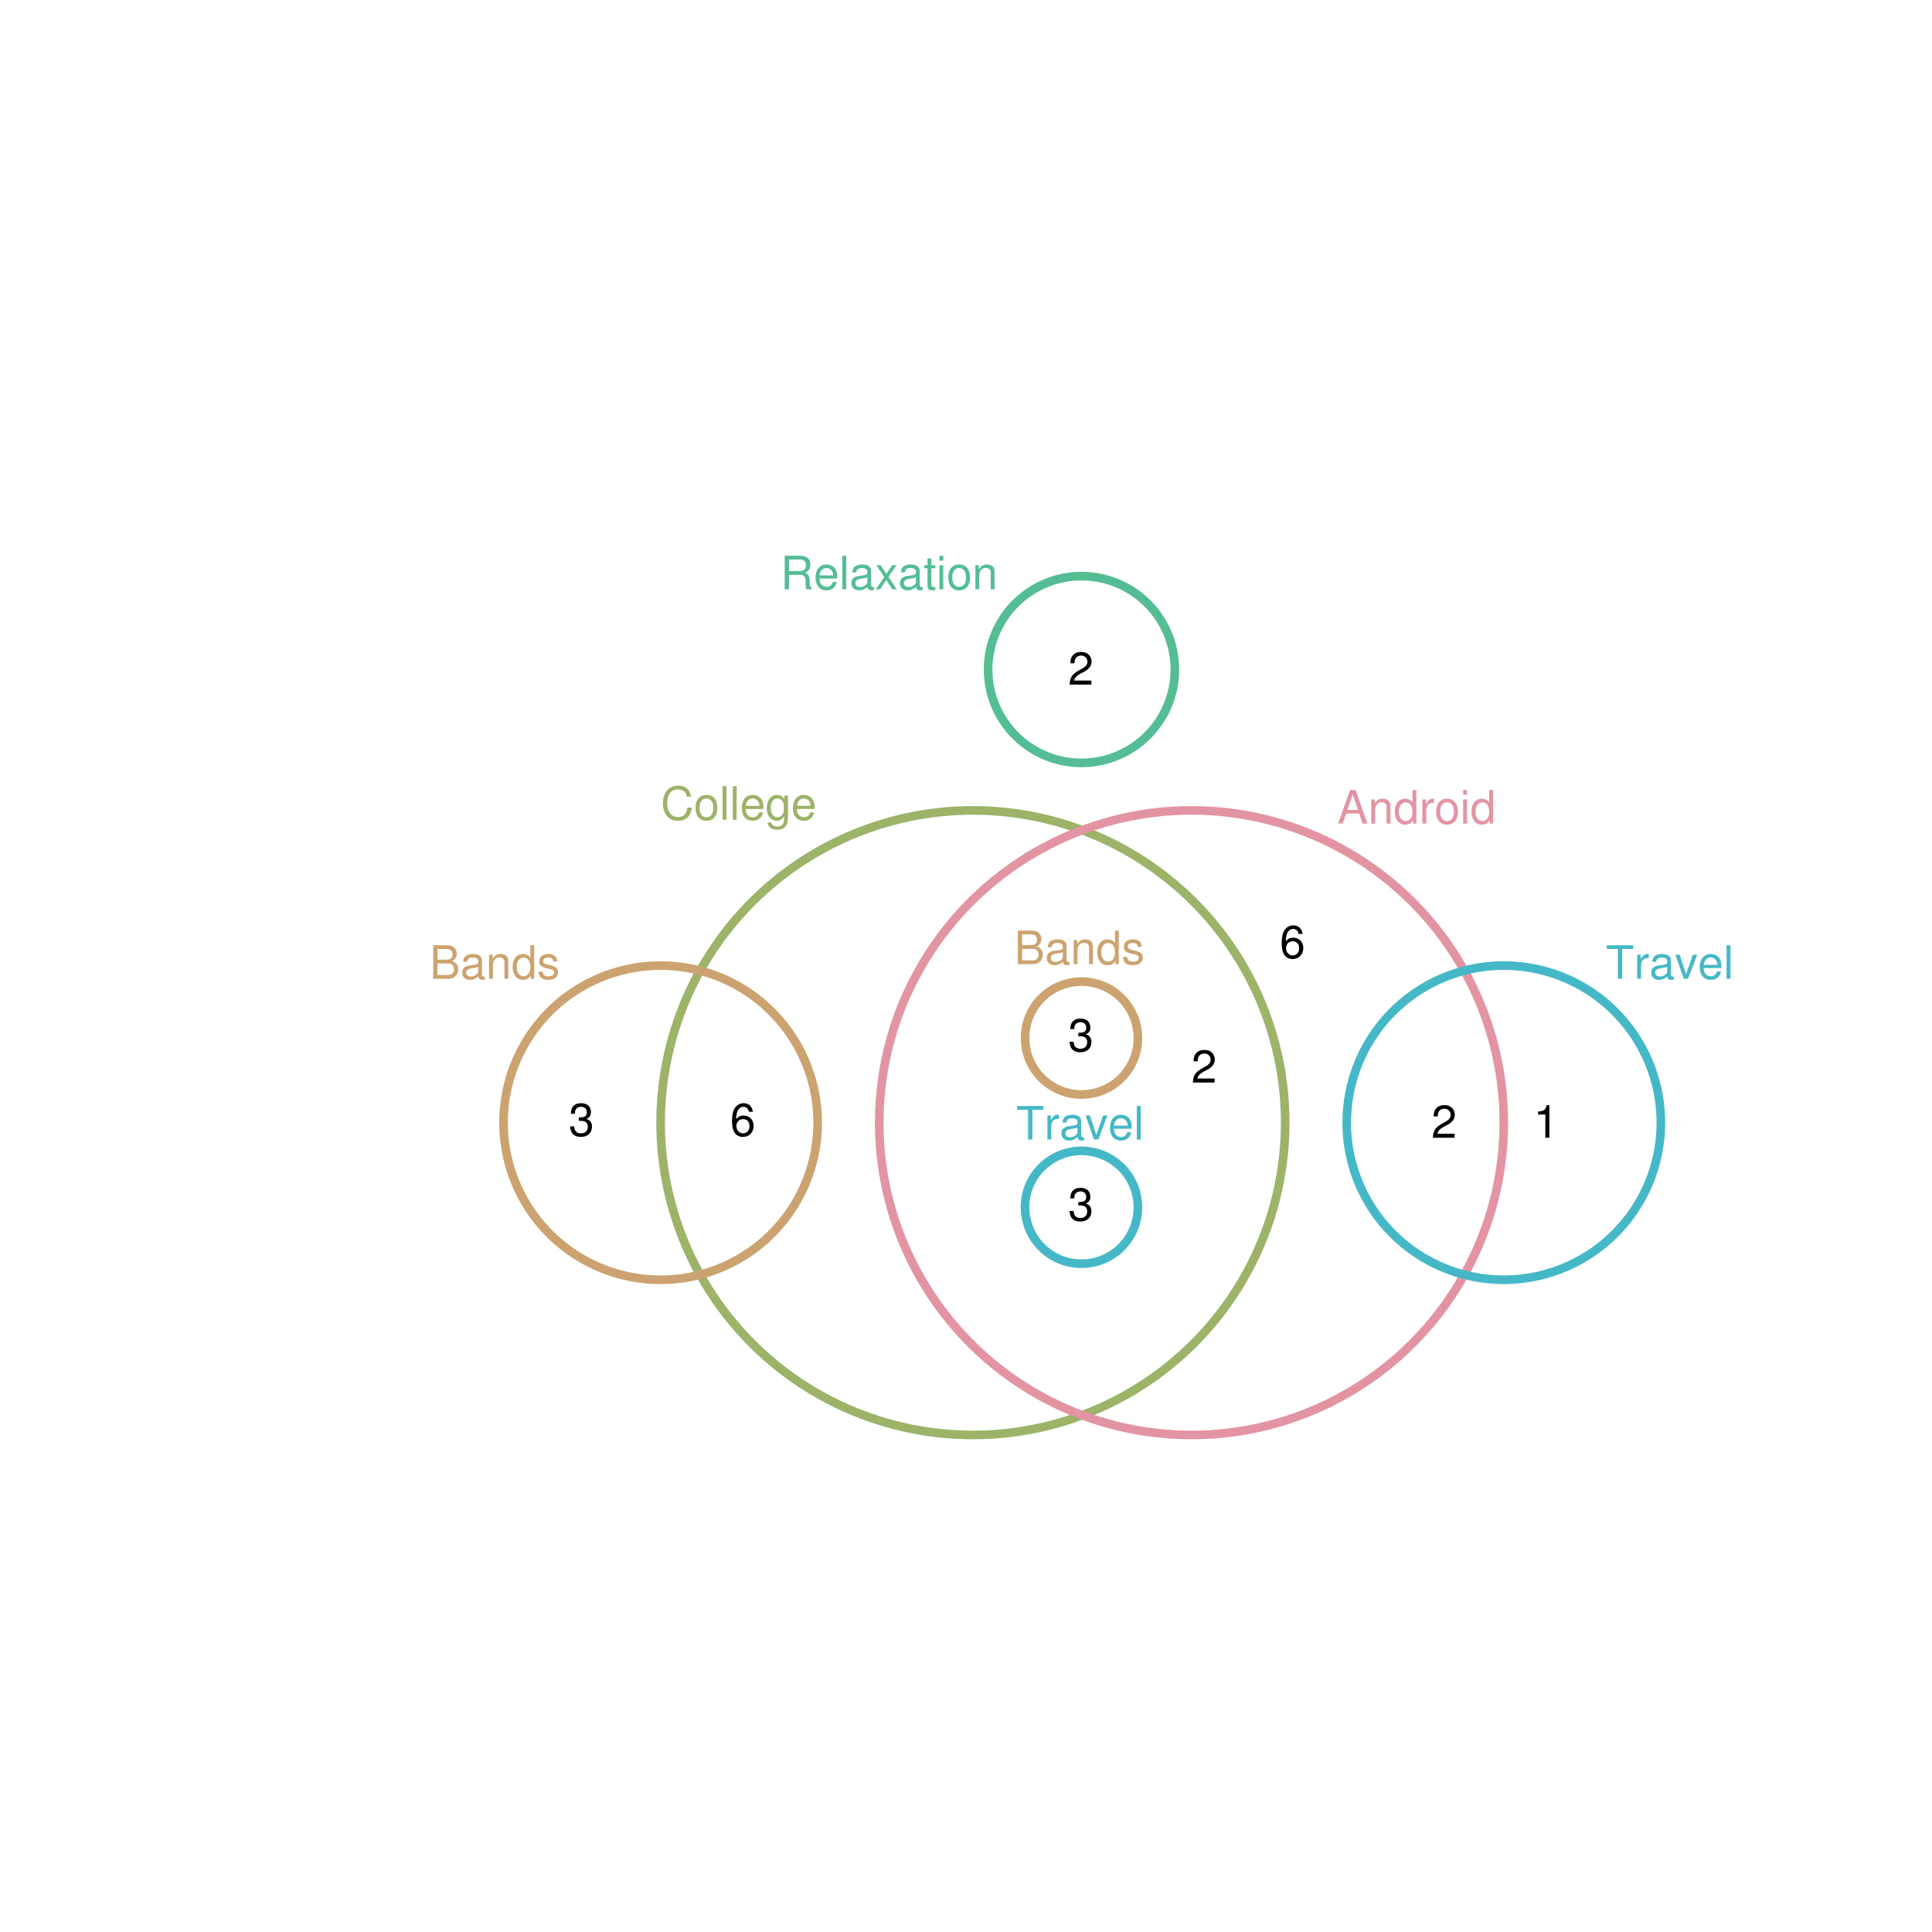 <?xml version="1.0" encoding="UTF-8" standalone="no"?>
<svg
   xmlns:dc="http://purl.org/dc/elements/1.1/"
   xmlns:cc="http://creativecommons.org/ns#"
   xmlns:rdf="http://www.w3.org/1999/02/22-rdf-syntax-ns#"
   xmlns:svg="http://www.w3.org/2000/svg"
   xmlns="http://www.w3.org/2000/svg"
   xmlns:xlink="http://www.w3.org/1999/xlink"
   xmlns:sodipodi="http://sodipodi.sourceforge.net/DTD/sodipodi-0.dtd"
   xmlns:inkscape="http://www.inkscape.org/namespaces/inkscape"
   width="504pt"
   height="504pt"
   viewBox="0 0 504 504"
   version="1.1"
   id="svg2"
   inkscape:version="0.91 r13725"
   sodipodi:docname="q1.zones.zones-icircles.svg">
  <sodipodi:namedview
     pagecolor="#ffffff"
     bordercolor="#666666"
     borderopacity="1"
     objecttolerance="10"
     gridtolerance="10"
     guidetolerance="10"
     inkscape:pageopacity="0"
     inkscape:pageshadow="2"
     inkscape:window-width="1920"
     inkscape:window-height="1016"
     id="namedview236"
     showgrid="false"
     inkscape:zoom="2.1190756"
     inkscape:cx="351.98211"
     inkscape:cy="298.65262"
     inkscape:window-x="0"
     inkscape:window-y="27"
     inkscape:window-maximized="1"
     inkscape:current-layer="svg2" />
  <defs
     id="defs4">
    <g
       id="g6">
      <symbol
         overflow="visible"
         id="glyph0-0">
        <path
           style="stroke:none;"
           d=""
           id="path9" />
      </symbol>
      <symbol
         overflow="visible"
         id="glyph0-1">
        <path
           style="stroke:none;"
           d="M 7.938 -6.031 C 7.594 -7.953 6.484 -8.891 4.578 -8.891 C 3.391 -8.891 2.453 -8.516 1.797 -7.797 C 1.016 -6.938 0.578 -5.688 0.578 -4.266 C 0.578 -2.828 1.016 -1.594 1.844 -0.75 C 2.516 -0.047 3.391 0.281 4.531 0.281 C 6.656 0.281 7.859 -0.875 8.125 -3.188 L 6.969 -3.188 C 6.875 -2.594 6.75 -2.188 6.578 -1.844 C 6.219 -1.109 5.469 -0.703 4.531 -0.703 C 2.797 -0.703 1.688 -2.094 1.688 -4.281 C 1.688 -6.531 2.75 -7.906 4.438 -7.906 C 5.141 -7.906 5.812 -7.688 6.172 -7.359 C 6.484 -7.062 6.672 -6.688 6.797 -6.031 Z M 7.938 -6.031 "
           id="path12" />
      </symbol>
      <symbol
         overflow="visible"
         id="glyph0-2">
        <path
           style="stroke:none;"
           d="M 3.266 -6.469 C 1.5 -6.469 0.438 -5.203 0.438 -3.094 C 0.438 -0.984 1.484 0.281 3.281 0.281 C 5.047 0.281 6.125 -0.984 6.125 -3.047 C 6.125 -5.219 5.078 -6.469 3.266 -6.469 Z M 3.281 -5.547 C 4.406 -5.547 5.078 -4.625 5.078 -3.062 C 5.078 -1.578 4.375 -0.641 3.281 -0.641 C 2.156 -0.641 1.469 -1.578 1.469 -3.094 C 1.469 -4.609 2.156 -5.547 3.281 -5.547 Z M 3.281 -5.547 "
           id="path15" />
      </symbol>
      <symbol
         overflow="visible"
         id="glyph0-3">
        <path
           style="stroke:none;"
           d="M 1.828 -8.75 L 0.812 -8.75 L 0.812 0 L 1.828 0 Z M 1.828 -8.75 "
           id="path18" />
      </symbol>
      <symbol
         overflow="visible"
         id="glyph0-4">
        <path
           style="stroke:none;"
           d="M 6.156 -2.812 C 6.156 -3.766 6.078 -4.344 5.906 -4.812 C 5.5 -5.844 4.531 -6.469 3.359 -6.469 C 1.609 -6.469 0.484 -5.125 0.484 -3.062 C 0.484 -1 1.578 0.281 3.344 0.281 C 4.781 0.281 5.766 -0.547 6.031 -1.906 L 5.016 -1.906 C 4.734 -1.078 4.172 -0.641 3.375 -0.641 C 2.734 -0.641 2.203 -0.938 1.859 -1.469 C 1.625 -1.828 1.531 -2.188 1.531 -2.812 Z M 1.547 -3.625 C 1.625 -4.781 2.344 -5.547 3.344 -5.547 C 4.328 -5.547 5.094 -4.734 5.094 -3.703 C 5.094 -3.672 5.094 -3.641 5.078 -3.625 Z M 1.547 -3.625 "
           id="path21" />
      </symbol>
      <symbol
         overflow="visible"
         id="glyph0-5">
        <path
           style="stroke:none;"
           d="M 4.938 -6.281 L 4.938 -5.375 C 4.438 -6.125 3.828 -6.469 3.031 -6.469 C 1.422 -6.469 0.344 -5.078 0.344 -3.031 C 0.344 -2 0.625 -1.156 1.141 -0.562 C 1.609 -0.031 2.281 0.281 2.938 0.281 C 3.734 0.281 4.281 -0.062 4.844 -0.859 L 4.844 -0.531 C 4.844 0.328 4.734 0.844 4.484 1.188 C 4.219 1.562 3.703 1.781 3.094 1.781 C 2.641 1.781 2.234 1.656 1.953 1.438 C 1.734 1.266 1.625 1.094 1.578 0.719 L 0.547 0.719 C 0.656 1.906 1.578 2.609 3.062 2.609 C 4 2.609 4.797 2.312 5.203 1.812 C 5.688 1.234 5.875 0.438 5.875 -1.031 L 5.875 -6.281 Z M 3.125 -5.547 C 4.219 -5.547 4.844 -4.625 4.844 -3.062 C 4.844 -1.562 4.203 -0.641 3.141 -0.641 C 2.047 -0.641 1.391 -1.578 1.391 -3.094 C 1.391 -4.609 2.062 -5.547 3.125 -5.547 Z M 3.125 -5.547 "
           id="path24" />
      </symbol>
      <symbol
         overflow="visible"
         id="glyph0-6">
        <path
           style="stroke:none;"
           d="M 5.688 -2.625 L 6.594 0 L 7.844 0 L 4.766 -8.75 L 3.328 -8.75 L 0.203 0 L 1.391 0 L 2.312 -2.625 Z M 5.375 -3.562 L 2.594 -3.562 L 4.031 -7.547 Z M 5.375 -3.562 "
           id="path27" />
      </symbol>
      <symbol
         overflow="visible"
         id="glyph0-7">
        <path
           style="stroke:none;"
           d="M 0.844 -6.281 L 0.844 0 L 1.844 0 L 1.844 -3.469 C 1.844 -4.75 2.516 -5.594 3.547 -5.594 C 4.344 -5.594 4.844 -5.109 4.844 -4.359 L 4.844 0 L 5.844 0 L 5.844 -4.75 C 5.844 -5.797 5.062 -6.469 3.859 -6.469 C 2.922 -6.469 2.312 -6.109 1.766 -5.234 L 1.766 -6.281 Z M 0.844 -6.281 "
           id="path30" />
      </symbol>
      <symbol
         overflow="visible"
         id="glyph0-8">
        <path
           style="stroke:none;"
           d="M 5.938 -8.75 L 4.938 -8.75 L 4.938 -5.5 C 4.531 -6.125 3.859 -6.469 3.016 -6.469 C 1.375 -6.469 0.312 -5.156 0.312 -3.156 C 0.312 -1.031 1.359 0.281 3.047 0.281 C 3.906 0.281 4.516 -0.047 5.047 -0.828 L 5.047 0 L 5.938 0 Z M 3.188 -5.531 C 4.266 -5.531 4.938 -4.578 4.938 -3.078 C 4.938 -1.625 4.25 -0.656 3.188 -0.656 C 2.094 -0.656 1.359 -1.625 1.359 -3.094 C 1.359 -4.562 2.094 -5.531 3.188 -5.531 Z M 3.188 -5.531 "
           id="path33" />
      </symbol>
      <symbol
         overflow="visible"
         id="glyph0-9">
        <path
           style="stroke:none;"
           d="M 0.828 -6.281 L 0.828 0 L 1.844 0 L 1.844 -3.266 C 1.844 -4.156 2.062 -4.75 2.547 -5.094 C 2.859 -5.328 3.156 -5.406 3.859 -5.406 L 3.859 -6.438 C 3.688 -6.453 3.594 -6.469 3.469 -6.469 C 2.812 -6.469 2.328 -6.078 1.75 -5.141 L 1.75 -6.281 Z M 0.828 -6.281 "
           id="path36" />
      </symbol>
      <symbol
         overflow="visible"
         id="glyph0-10">
        <path
           style="stroke:none;"
           d="M 1.797 -6.281 L 0.797 -6.281 L 0.797 0 L 1.797 0 Z M 1.797 -8.75 L 0.797 -8.75 L 0.797 -7.484 L 1.797 -7.484 Z M 1.797 -8.75 "
           id="path39" />
      </symbol>
      <symbol
         overflow="visible"
         id="glyph0-11">
        <path
           style="stroke:none;"
           d="M 4.25 -7.766 L 7.109 -7.766 L 7.109 -8.75 L 0.25 -8.75 L 0.25 -7.766 L 3.125 -7.766 L 3.125 0 L 4.25 0 Z M 4.25 -7.766 "
           id="path42" />
      </symbol>
      <symbol
         overflow="visible"
         id="glyph0-12">
        <path
           style="stroke:none;"
           d="M 6.422 -0.594 C 6.312 -0.562 6.266 -0.562 6.203 -0.562 C 5.859 -0.562 5.656 -0.75 5.656 -1.062 L 5.656 -4.75 C 5.656 -5.875 4.844 -6.469 3.297 -6.469 C 2.391 -6.469 1.625 -6.203 1.219 -5.734 C 0.922 -5.406 0.797 -5.047 0.781 -4.422 L 1.781 -4.422 C 1.875 -5.203 2.328 -5.547 3.266 -5.547 C 4.156 -5.547 4.672 -5.203 4.672 -4.609 L 4.672 -4.344 C 4.672 -3.922 4.422 -3.75 3.625 -3.641 C 2.203 -3.469 1.984 -3.422 1.609 -3.266 C 0.875 -2.969 0.5 -2.406 0.5 -1.578 C 0.5 -0.438 1.297 0.281 2.562 0.281 C 3.359 0.281 4 0 4.703 -0.641 C 4.781 -0.016 5.094 0.281 5.734 0.281 C 5.938 0.281 6.094 0.25 6.422 0.172 Z M 4.672 -1.984 C 4.672 -1.641 4.578 -1.438 4.266 -1.156 C 3.859 -0.797 3.375 -0.594 2.781 -0.594 C 2 -0.594 1.547 -0.969 1.547 -1.609 C 1.547 -2.266 1.984 -2.609 3.062 -2.766 C 4.109 -2.906 4.328 -2.953 4.672 -3.109 Z M 4.672 -1.984 "
           id="path45" />
      </symbol>
      <symbol
         overflow="visible"
         id="glyph0-13">
        <path
           style="stroke:none;"
           d="M 3.422 0 L 5.828 -6.281 L 4.703 -6.281 L 2.922 -1.188 L 1.25 -6.281 L 0.125 -6.281 L 2.328 0 Z M 3.422 0 "
           id="path48" />
      </symbol>
      <symbol
         overflow="visible"
         id="glyph0-14">
        <path
           style="stroke:none;"
           d="M 0.953 0 L 4.891 0 C 5.719 0 6.344 -0.234 6.797 -0.734 C 7.234 -1.188 7.469 -1.812 7.469 -2.5 C 7.469 -3.547 7 -4.188 5.875 -4.625 C 6.672 -4.984 7.094 -5.641 7.094 -6.531 C 7.094 -7.156 6.859 -7.734 6.391 -8.141 C 5.938 -8.562 5.344 -8.75 4.5 -8.75 L 0.953 -8.75 Z M 2.062 -4.984 L 2.062 -7.766 L 4.219 -7.766 C 4.844 -7.766 5.203 -7.688 5.5 -7.453 C 5.812 -7.219 5.969 -6.859 5.969 -6.375 C 5.969 -5.906 5.812 -5.531 5.5 -5.297 C 5.203 -5.062 4.844 -4.984 4.219 -4.984 Z M 2.062 -0.984 L 2.062 -4 L 4.781 -4 C 5.328 -4 5.688 -3.859 5.953 -3.578 C 6.219 -3.297 6.359 -2.922 6.359 -2.484 C 6.359 -2.062 6.219 -1.688 5.953 -1.406 C 5.688 -1.109 5.328 -0.984 4.781 -0.984 Z M 2.062 -0.984 "
           id="path51" />
      </symbol>
      <symbol
         overflow="visible"
         id="glyph0-15">
        <path
           style="stroke:none;"
           d="M 5.25 -4.531 C 5.25 -5.766 4.422 -6.469 2.969 -6.469 C 1.516 -6.469 0.562 -5.719 0.562 -4.547 C 0.562 -3.562 1.062 -3.094 2.562 -2.734 L 3.484 -2.516 C 4.188 -2.344 4.469 -2.094 4.469 -1.625 C 4.469 -1.047 3.875 -0.641 3 -0.641 C 2.453 -0.641 2 -0.797 1.75 -1.062 C 1.594 -1.25 1.531 -1.422 1.469 -1.875 L 0.406 -1.875 C 0.453 -0.422 1.266 0.281 2.922 0.281 C 4.5 0.281 5.516 -0.5 5.516 -1.719 C 5.516 -2.656 4.984 -3.172 3.734 -3.469 L 2.766 -3.703 C 1.953 -3.891 1.609 -4.156 1.609 -4.594 C 1.609 -5.172 2.125 -5.547 2.938 -5.547 C 3.75 -5.547 4.172 -5.203 4.203 -4.531 Z M 5.25 -4.531 "
           id="path54" />
      </symbol>
      <symbol
         overflow="visible"
         id="glyph0-16">
        <path
           style="stroke:none;"
           d="M 2.234 -3.766 L 5.109 -3.766 C 6.109 -3.766 6.547 -3.281 6.547 -2.203 L 6.547 -1.422 C 6.547 -0.891 6.641 -0.359 6.797 0 L 8.141 0 L 8.141 -0.281 C 7.734 -0.562 7.641 -0.875 7.625 -2.047 C 7.609 -3.484 7.375 -3.906 6.438 -4.312 C 7.422 -4.797 7.812 -5.406 7.812 -6.406 C 7.812 -7.922 6.859 -8.75 5.141 -8.75 L 1.109 -8.75 L 1.109 0 L 2.234 0 Z M 2.234 -4.75 L 2.234 -7.766 L 4.938 -7.766 C 5.562 -7.766 5.922 -7.672 6.188 -7.422 C 6.484 -7.172 6.641 -6.781 6.641 -6.25 C 6.641 -5.219 6.125 -4.75 4.938 -4.75 Z M 2.234 -4.75 "
           id="path57" />
      </symbol>
      <symbol
         overflow="visible"
         id="glyph0-17">
        <path
           style="stroke:none;"
           d="M 3.5 -3.25 L 5.609 -6.281 L 4.484 -6.281 L 2.969 -4.016 L 1.469 -6.281 L 0.328 -6.281 L 2.422 -3.203 L 0.203 0 L 1.344 0 L 2.938 -2.406 L 4.516 0 L 5.672 0 Z M 3.5 -3.25 "
           id="path60" />
      </symbol>
      <symbol
         overflow="visible"
         id="glyph0-18">
        <path
           style="stroke:none;"
           d="M 3.047 -6.281 L 2.016 -6.281 L 2.016 -8.016 L 1.016 -8.016 L 1.016 -6.281 L 0.172 -6.281 L 0.172 -5.469 L 1.016 -5.469 L 1.016 -0.719 C 1.016 -0.078 1.453 0.281 2.234 0.281 C 2.469 0.281 2.719 0.25 3.047 0.188 L 3.047 -0.641 C 2.922 -0.609 2.766 -0.594 2.562 -0.594 C 2.141 -0.594 2.016 -0.719 2.016 -1.156 L 2.016 -5.469 L 3.047 -5.469 Z M 3.047 -6.281 "
           id="path63" />
      </symbol>
      <symbol
         overflow="visible"
         id="glyph0-19">
        <path
           style="stroke:none;"
           d="M 3.109 -6.062 L 3.109 0 L 4.156 0 L 4.156 -8.516 L 3.469 -8.516 C 3.094 -7.203 2.859 -7.016 1.219 -6.812 L 1.219 -6.062 Z M 3.109 -6.062 "
           id="path66" />
      </symbol>
      <symbol
         overflow="visible"
         id="glyph0-20">
        <path
           style="stroke:none;"
           d="M 2.656 -3.906 L 3.234 -3.906 C 4.391 -3.906 4.984 -3.391 4.984 -2.359 C 4.984 -1.297 4.328 -0.656 3.234 -0.656 C 2.078 -0.656 1.516 -1.234 1.438 -2.469 L 0.391 -2.469 C 0.438 -1.781 0.547 -1.344 0.75 -0.953 C 1.188 -0.141 2.031 0.281 3.188 0.281 C 4.938 0.281 6.078 -0.766 6.078 -2.375 C 6.078 -3.453 5.656 -4.062 4.625 -4.406 C 5.422 -4.719 5.812 -5.312 5.812 -6.172 C 5.812 -7.625 4.844 -8.516 3.234 -8.516 C 1.516 -8.516 0.594 -7.578 0.562 -5.766 L 1.625 -5.766 C 1.625 -6.281 1.688 -6.562 1.812 -6.828 C 2.047 -7.297 2.578 -7.578 3.234 -7.578 C 4.172 -7.578 4.734 -7.031 4.734 -6.125 C 4.734 -5.531 4.531 -5.172 4.062 -4.984 C 3.766 -4.859 3.391 -4.812 2.656 -4.797 Z M 2.656 -3.906 "
           id="path69" />
      </symbol>
      <symbol
         overflow="visible"
         id="glyph0-21">
        <path
           style="stroke:none;"
           d="M 6.078 -1.047 L 1.594 -1.047 C 1.703 -1.734 2.094 -2.188 3.125 -2.797 L 4.328 -3.438 C 5.516 -4.094 6.125 -4.969 6.125 -6.016 C 6.125 -6.719 5.844 -7.375 5.344 -7.844 C 4.844 -8.297 4.219 -8.516 3.406 -8.516 C 2.328 -8.516 1.531 -8.125 1.062 -7.406 C 0.75 -6.953 0.625 -6.422 0.594 -5.562 L 1.656 -5.562 C 1.688 -6.125 1.766 -6.484 1.906 -6.75 C 2.188 -7.266 2.734 -7.578 3.375 -7.578 C 4.328 -7.578 5.047 -6.906 5.047 -5.984 C 5.047 -5.312 4.656 -4.734 3.906 -4.312 L 2.797 -3.688 C 1.016 -2.672 0.5 -1.875 0.406 0 L 6.078 0 Z M 6.078 -1.047 "
           id="path72" />
      </symbol>
      <symbol
         overflow="visible"
         id="glyph0-22">
        <path
           style="stroke:none;"
           d="M 5.969 -6.281 C 5.766 -7.688 4.859 -8.516 3.562 -8.516 C 2.625 -8.516 1.781 -8.047 1.281 -7.297 C 0.75 -6.469 0.516 -5.422 0.516 -3.875 C 0.516 -2.453 0.734 -1.531 1.234 -0.781 C 1.688 -0.094 2.438 0.281 3.375 0.281 C 4.984 0.281 6.156 -0.922 6.156 -2.594 C 6.156 -4.172 5.078 -5.297 3.547 -5.297 C 2.719 -5.297 2.047 -4.969 1.594 -4.344 C 1.609 -6.422 2.281 -7.578 3.484 -7.578 C 4.234 -7.578 4.75 -7.109 4.922 -6.281 Z M 3.422 -4.359 C 4.438 -4.359 5.078 -3.641 5.078 -2.516 C 5.078 -1.438 4.359 -0.656 3.391 -0.656 C 2.406 -0.656 1.656 -1.469 1.656 -2.562 C 1.656 -3.625 2.375 -4.359 3.422 -4.359 Z M 3.422 -4.359 "
           id="path75" />
      </symbol>
    </g>
  </defs>
  <path
     inkscape:connector-curvature="0"
     id="path80"
     d="m 172.34,292.871 0.004,0.816 0.012,0.816 0.019,0.812 0.027,0.812 0.039,0.816 0.043,0.812 0.055,0.812 0.059,0.812 0.07,0.812 0.078,0.809 0.086,0.812 0.094,0.809 0.102,0.809 0.109,0.809 0.117,0.805 0.125,0.805 0.133,0.805 0.145,0.801 0.148,0.801 0.156,0.801 0.168,0.797 0.172,0.797 0.184,0.793 0.188,0.793 0.199,0.789 0.207,0.789 0.211,0.785 0.223,0.785 0.227,0.781 0.238,0.781 0.246,0.773 0.25,0.777 0.262,0.77 0.266,0.77 0.277,0.77 0.281,0.762 0.293,0.762 0.297,0.758 0.309,0.754 0.312,0.754 0.32,0.746 0.328,0.746 0.336,0.742 0.344,0.738 0.352,0.738 0.355,0.73 0.367,0.727 0.371,0.727 0.383,0.719 0.387,0.719 0.395,0.711 0.398,0.711 0.41,0.703 0.414,0.703 0.422,0.695 0.43,0.691 0.438,0.691 0.441,0.684 0.449,0.676 0.457,0.676 0.465,0.672 0.469,0.664 0.477,0.66 0.484,0.656 0.488,0.652 0.496,0.645 0.504,0.641 0.508,0.637 0.516,0.629 0.523,0.629 0.527,0.617 0.535,0.617 0.539,0.609 0.547,0.605 0.551,0.598 0.559,0.594 0.566,0.586 0.57,0.582 0.574,0.578 0.582,0.57 0.586,0.566 0.594,0.559 0.598,0.551 0.605,0.547 0.609,0.539 0.613,0.535 0.621,0.531 0.625,0.52 0.629,0.516 0.637,0.512 0.641,0.504 0.645,0.496 0.652,0.488 0.656,0.484 0.66,0.477 0.664,0.473 0.668,0.465 0.676,0.457 0.68,0.449 0.684,0.441 0.688,0.438 0.691,0.43 0.695,0.422 0.699,0.418 0.707,0.41 0.707,0.402 0.715,0.395 0.715,0.387 0.723,0.379 0.723,0.375 0.727,0.363 0.734,0.359 0.734,0.352 0.738,0.344 0.742,0.336 0.742,0.328 0.75,0.324 0.754,0.312 0.754,0.309 0.758,0.297 0.758,0.293 0.766,0.281 0.766,0.277 0.77,0.27 0.773,0.262 0.773,0.25 0.777,0.246 0.777,0.238 0.781,0.23 0.785,0.223 0.785,0.211 0.789,0.207 0.789,0.199 0.793,0.191 0.793,0.18 0.797,0.176 0.797,0.168 0.801,0.156 0.801,0.152 0.801,0.141 0.805,0.137 0.805,0.125 0.805,0.117 0.809,0.109 0.809,0.105 0.809,0.094 0.809,0.086 0.812,0.078 0.812,0.07 0.812,0.059 0.812,0.055 0.812,0.047 0.812,0.035 0.816,0.031 0.812,0.019 0.816,0.012 0.812,0.008 0.816,-0.004 0.812,-0.012 0.816,-0.019 0.812,-0.027 0.812,-0.039 0.816,-0.043 0.812,-0.051 0.812,-0.062 0.812,-0.066 0.809,-0.078 0.812,-0.086 0.809,-0.09 0.809,-0.102 0.805,-0.109 0.809,-0.117 0.805,-0.125 0.805,-0.133 0.801,-0.141 0.801,-0.152 0.801,-0.156 0.797,-0.164 0.797,-0.172 0.793,-0.184 0.793,-0.188 0.789,-0.199 0.789,-0.203 0.785,-0.215 0.785,-0.219 0.781,-0.23 0.781,-0.234 0.777,-0.242 0.773,-0.254 0.773,-0.258 0.77,-0.27 0.766,-0.273 0.766,-0.281 0.762,-0.293 0.758,-0.297 0.754,-0.305 0.754,-0.312 0.75,-0.32 0.742,-0.328 0.746,-0.336 0.738,-0.344 0.734,-0.348 0.73,-0.359 0.73,-0.363 0.723,-0.375 0.723,-0.379 0.719,-0.387 0.711,-0.391 0.711,-0.402 0.703,-0.406 0.703,-0.414 0.695,-0.422 0.695,-0.43 0.688,-0.438 0.684,-0.441 0.68,-0.449 0.676,-0.457 0.668,-0.461 0.668,-0.469 0.66,-0.477 0.656,-0.484 0.652,-0.488 0.645,-0.496 0.641,-0.504 0.637,-0.508 0.633,-0.516 0.625,-0.52 0.621,-0.527 0.617,-0.535 0.609,-0.539 0.605,-0.547 0.598,-0.551 0.594,-0.559 0.59,-0.562 0.582,-0.57 0.578,-0.574 0.57,-0.582 0.562,-0.586 0.562,-0.594 0.551,-0.598 0.547,-0.602 0.543,-0.609 0.535,-0.613 0.527,-0.621 0.523,-0.625 0.516,-0.629 0.512,-0.637 0.504,-0.641 0.496,-0.645 0.492,-0.648 0.484,-0.656 0.477,-0.66 0.473,-0.664 0.461,-0.668 0.461,-0.676 0.449,-0.68 0.445,-0.684 0.438,-0.684 0.43,-0.695 0.422,-0.695 0.418,-0.699 0.41,-0.703 0.402,-0.711 0.395,-0.711 0.387,-0.715 0.383,-0.723 0.371,-0.723 0.367,-0.727 0.359,-0.73 0.352,-0.738 0.344,-0.738 0.34,-0.738 0.328,-0.746 0.324,-0.75 0.312,-0.75 0.309,-0.754 0.297,-0.758 0.293,-0.762 0.285,-0.762 0.277,-0.766 0.27,-0.77 0.262,-0.773 0.254,-0.773 0.246,-0.777 0.238,-0.777 0.227,-0.781 0.223,-0.785 0.215,-0.785 0.207,-0.789 0.199,-0.789 0.191,-0.793 0.184,-0.793 0.176,-0.797 0.168,-0.797 0.156,-0.797 0.152,-0.801 0.145,-0.805 0.133,-0.801 0.129,-0.805 0.117,-0.805 0.113,-0.809 0.102,-0.809 0.094,-0.809 0.086,-0.809 0.078,-0.812 0.07,-0.812 0.062,-0.812 0.055,-0.812 0.047,-0.812 0.039,-0.812 0.027,-0.816 0.023,-0.812 0.012,-0.816 0.008,-0.812 -0.004,-0.816 -0.012,-0.812 -0.019,-0.816 -0.027,-0.812 -0.035,-0.816 -0.043,-0.812 -0.051,-0.812 -0.059,-0.812 -0.07,-0.812 -0.074,-0.812 -0.086,-0.809 -0.09,-0.809 -0.102,-0.809 -0.109,-0.809 -0.113,-0.805 -0.125,-0.805 -0.133,-0.805 -0.141,-0.805 -0.148,-0.801 -0.156,-0.797 -0.164,-0.801 -0.176,-0.793 -0.18,-0.797 -0.188,-0.793 -0.195,-0.789 -0.207,-0.789 -0.211,-0.785 -0.219,-0.785 -0.23,-0.781 -0.234,-0.781 -0.242,-0.777 -0.25,-0.773 -0.262,-0.773 -0.266,-0.77 -0.273,-0.77 -0.281,-0.762 -0.289,-0.762 -0.301,-0.758 -0.305,-0.758 -0.312,-0.75 -0.316,-0.75 -0.328,-0.746 -0.336,-0.742 -0.34,-0.742 -0.352,-0.734 -0.355,-0.73 -0.363,-0.73 -0.375,-0.727 -0.375,-0.719 -0.387,-0.719 -0.395,-0.715 -0.398,-0.707 -0.41,-0.707 -0.414,-0.699 -0.418,-0.699 -0.43,-0.691 -0.434,-0.691 -0.445,-0.684 -0.445,-0.68 -0.457,-0.676 -0.461,-0.672 -0.469,-0.664 -0.477,-0.66 -0.484,-0.656 -0.488,-0.652 -0.496,-0.648 -0.5,-0.641 -0.508,-0.637 -0.516,-0.633 -0.52,-0.625 -0.527,-0.621 -0.531,-0.617 -0.539,-0.609 -0.547,-0.605 -0.551,-0.602 -0.559,-0.594 -0.562,-0.59 -0.57,-0.582 -0.574,-0.578 -0.582,-0.57 -0.586,-0.566 -0.59,-0.559 -0.598,-0.555 -0.605,-0.547 -0.605,-0.543 -0.613,-0.535 -0.621,-0.527 -0.625,-0.523 -0.629,-0.52 -0.637,-0.508 -0.637,-0.504 -0.645,-0.5 -0.652,-0.492 -0.652,-0.484 -0.66,-0.477 -0.664,-0.473 -0.668,-0.465 -0.676,-0.457 -0.68,-0.453 -0.68,-0.445 -0.688,-0.438 -0.691,-0.43 -0.695,-0.426 -0.699,-0.414 -0.707,-0.41 -0.707,-0.402 -0.711,-0.398 -0.715,-0.387 -0.723,-0.383 -0.723,-0.375 -0.727,-0.367 -0.73,-0.359 -0.734,-0.352 -0.738,-0.344 -0.742,-0.34 -0.746,-0.328 -0.746,-0.324 -0.75,-0.316 -0.754,-0.305 -0.758,-0.301 -0.762,-0.293 -0.762,-0.285 -0.766,-0.277 -0.77,-0.27 -0.773,-0.262 -0.773,-0.254 -0.777,-0.246 -0.777,-0.242 -0.781,-0.23 -0.785,-0.223 -0.785,-0.215 -0.785,-0.207 -0.793,-0.199 -0.789,-0.191 -0.793,-0.184 -0.797,-0.176 -0.797,-0.168 -0.801,-0.16 -0.801,-0.152 -0.801,-0.145 -0.801,-0.133 -0.805,-0.129 -0.809,-0.121 -0.805,-0.109 -0.809,-0.105 -0.809,-0.094 -0.812,-0.086 -0.809,-0.082 -0.812,-0.07 -0.812,-0.062 -0.812,-0.055 -0.812,-0.047 -0.816,-0.039 -0.812,-0.031 -0.812,-0.019 -0.816,-0.016 -0.812,-0.008 -0.816,0.004 -0.816,0.012 -0.812,0.016 -0.812,0.027 -0.816,0.035 -0.812,0.043 -0.812,0.051 -0.812,0.059 -0.812,0.066 -0.812,0.078 -0.809,0.082 -0.809,0.09 -0.809,0.102 -0.809,0.105 -0.809,0.117 -0.805,0.125 -0.801,0.133 -0.805,0.137 -0.801,0.148 -0.801,0.156 -0.797,0.164 -0.797,0.172 -0.793,0.18 -0.793,0.188 -0.793,0.195 -0.789,0.203 -0.785,0.215 -0.785,0.219 -0.781,0.227 -0.781,0.234 -0.777,0.242 -0.773,0.25 -0.773,0.262 -0.77,0.266 -0.77,0.273 -0.762,0.281 -0.762,0.289 -0.762,0.297 -0.754,0.301 -0.754,0.312 -0.75,0.32 -0.746,0.328 -0.742,0.332 -0.738,0.344 -0.738,0.348 -0.73,0.355 -0.73,0.363 -0.727,0.371 -0.719,0.379 -0.719,0.387 -0.715,0.391 -0.707,0.398 -0.707,0.406 -0.703,0.414 -0.695,0.422 -0.695,0.426 -0.688,0.438 -0.688,0.441 -0.68,0.445 -0.676,0.457 -0.672,0.461 -0.664,0.469 -0.664,0.477 -0.656,0.48 -0.652,0.488 -0.645,0.496 -0.645,0.5 -0.637,0.508 -0.633,0.512 -0.625,0.52 -0.625,0.527 -0.613,0.535 -0.613,0.539 -0.605,0.543 -0.598,0.551 -0.598,0.559 -0.586,0.562 -0.586,0.566 -0.578,0.574 -0.57,0.582 -0.566,0.586 -0.559,0.59 -0.555,0.598 -0.551,0.602 -0.539,0.609 -0.539,0.613 -0.527,0.617 -0.523,0.625 -0.52,0.629 -0.512,0.637 -0.504,0.637 -0.496,0.645 -0.492,0.652 -0.488,0.652 -0.477,0.66 -0.473,0.664 -0.465,0.668 -0.461,0.672 -0.449,0.68 -0.445,0.68 -0.438,0.688 -0.434,0.691 -0.426,0.695 -0.418,0.699 -0.41,0.703 -0.402,0.711 -0.395,0.711 -0.391,0.715 -0.383,0.719 -0.375,0.723 -0.367,0.727 -0.359,0.73 -0.355,0.734 -0.344,0.738 -0.34,0.742 -0.328,0.742 -0.324,0.75 -0.316,0.75 -0.309,0.754 -0.301,0.758 -0.293,0.762 -0.285,0.762 -0.277,0.766 -0.27,0.77 -0.266,0.77 -0.254,0.773 -0.246,0.777 -0.238,0.777 -0.234,0.781 -0.223,0.785 -0.215,0.785 -0.211,0.785 -0.199,0.793 -0.191,0.789 -0.184,0.793 -0.176,0.797 -0.168,0.797 -0.16,0.801 -0.152,0.797 -0.145,0.805 -0.137,0.801 -0.129,0.805 -0.121,0.805 -0.113,0.809 -0.102,0.809 -0.098,0.809 -0.086,0.809 -0.082,0.812 -0.07,0.812 -0.066,0.809 -0.055,0.816 -0.047,0.812 -0.039,0.812 -0.031,0.812 -0.023,0.816 -0.016,0.812 -0.004,0.816 0,0.258"
     style="fill:none;stroke:#9cb368;stroke-width:2.25;stroke-linecap:round;stroke-linejoin:round;stroke-miterlimit:10;stroke-opacity:1" />
  <g
     id="g82"
     style="fill:#9cb368;fill-opacity:1"
     transform="translate(36.8,0)">
    <use
       height="100%"
       width="100%"
       id="use84"
       y="213.842"
       x="135.547"
       xlink:href="#glyph0-1" />
    <use
       height="100%"
       width="100%"
       id="use86"
       y="213.842"
       x="144.211"
       xlink:href="#glyph0-2" />
    <use
       height="100%"
       width="100%"
       id="use88"
       y="213.842"
       x="150.883"
       xlink:href="#glyph0-3" />
    <use
       height="100%"
       width="100%"
       id="use90"
       y="213.842"
       x="153.547"
       xlink:href="#glyph0-3" />
    <use
       height="100%"
       width="100%"
       id="use92"
       y="213.842"
       x="156.211"
       xlink:href="#glyph0-4" />
    <use
       height="100%"
       width="100%"
       id="use94"
       y="213.842"
       x="162.883"
       xlink:href="#glyph0-5" />
    <use
       height="100%"
       width="100%"
       id="use96"
       y="213.842"
       x="169.555"
       xlink:href="#glyph0-4" />
  </g>
  <path
     inkscape:connector-curvature="0"
     id="path98"
     d="m 229.363,292.871 0.004,0.816 0.012,0.816 0.023,0.812 0.027,0.812 0.035,0.816 0.047,0.812 0.051,0.812 0.062,0.812 0.07,0.812 0.074,0.809 0.086,0.812 0.094,0.809 0.102,0.809 0.109,0.809 0.117,0.805 0.129,0.805 0.133,0.805 0.141,0.801 0.152,0.801 0.156,0.801 0.164,0.797 0.176,0.797 0.18,0.793 0.191,0.793 0.199,0.789 0.203,0.789 0.215,0.785 0.219,0.785 0.23,0.781 0.238,0.781 0.242,0.773 0.254,0.777 0.258,0.77 0.27,0.77 0.277,0.77 0.281,0.762 0.293,0.762 0.297,0.758 0.305,0.754 0.312,0.754 0.324,0.746 0.328,0.746 0.336,0.742 0.344,0.738 0.348,0.738 0.359,0.73 0.367,0.727 0.371,0.727 0.379,0.719 0.387,0.719 0.395,0.711 0.402,0.711 0.406,0.703 0.418,0.703 0.422,0.695 0.43,0.691 0.434,0.691 0.445,0.684 0.449,0.676 0.457,0.676 0.461,0.672 0.473,0.664 0.477,0.66 0.484,0.656 0.488,0.652 0.496,0.645 0.504,0.641 0.508,0.637 0.516,0.629 0.52,0.629 1.062,1.234 0.543,0.609 0.543,0.605 0.555,0.598 0.559,0.594 0.562,0.586 0.57,0.582 0.578,0.578 0.578,0.57 0.59,0.566 0.594,0.559 0.598,0.551 0.602,0.547 0.609,0.539 0.617,0.535 0.617,0.531 0.625,0.52 0.633,0.516 0.637,0.512 0.641,0.504 0.645,0.496 0.648,0.488 0.656,0.484 0.66,0.477 0.664,0.473 0.672,0.465 0.676,0.457 0.676,0.449 0.684,0.441 0.688,0.438 0.691,0.43 0.699,0.422 0.699,0.418 0.703,0.41 0.711,0.402 0.711,0.395 0.719,0.387 0.719,0.379 0.727,0.375 0.727,0.363 0.73,0.359 0.734,0.352 0.738,0.344 0.742,0.336 0.746,0.328 0.75,0.324 0.75,0.312 0.754,0.309 0.758,0.297 0.762,0.293 0.766,0.281 0.766,0.277 0.77,0.27 0.77,0.262 0.773,0.25 0.777,0.246 0.781,0.238 0.781,0.23 0.785,0.223 0.785,0.211 0.789,0.207 0.789,0.199 0.793,0.191 0.793,0.18 0.797,0.176 0.797,0.168 0.797,0.156 0.801,0.152 0.805,0.141 0.801,0.137 0.805,0.125 0.809,0.117 0.805,0.109 0.809,0.105 0.809,0.094 0.812,0.086 0.809,0.078 0.812,0.07 0.812,0.059 0.812,0.055 0.812,0.047 0.816,0.035 0.812,0.031 0.816,0.019 0.812,0.012 0.816,0.008 0.812,-0.004 0.816,-0.012 0.812,-0.019 0.816,-0.027 0.812,-0.039 0.812,-0.043 0.812,-0.051 0.812,-0.062 0.812,-0.066 0.812,-0.078 0.809,-0.086 0.809,-0.09 0.809,-0.102 0.809,-0.109 0.805,-0.117 0.809,-0.125 0.801,-0.133 0.805,-0.141 0.801,-0.152 0.797,-0.156 0.801,-0.164 0.793,-0.172 0.797,-0.184 0.793,-0.188 0.789,-0.199 0.789,-0.203 0.785,-0.215 0.785,-0.219 0.781,-0.23 0.781,-0.234 0.777,-0.242 0.773,-0.254 0.773,-0.258 0.77,-0.27 0.766,-0.273 0.762,-0.281 0.762,-0.293 0.758,-0.297 0.758,-0.305 0.75,-0.312 0.75,-0.32 0.746,-0.328 0.742,-0.336 0.738,-0.344 0.738,-0.348 0.73,-0.359 0.73,-0.363 0.723,-0.375 0.723,-0.379 0.715,-0.387 0.715,-0.391 0.707,-0.402 0.707,-0.406 0.699,-0.414 0.699,-0.422 0.691,-0.43 0.688,-0.438 0.688,-0.441 0.676,-0.449 0.676,-0.457 0.672,-0.461 0.664,-0.469 0.664,-0.477 0.656,-0.484 0.648,-0.488 0.648,-0.496 0.641,-0.504 0.637,-0.508 0.633,-0.516 0.625,-0.52 0.621,-0.527 0.613,-0.535 0.613,-0.539 0.602,-0.547 0.602,-0.551 0.594,-0.559 0.586,-0.562 0.582,-0.57 0.578,-0.574 0.57,-0.582 0.566,-0.586 0.559,-0.594 0.555,-0.598 0.547,-0.602 0.539,-0.609 0.535,-0.613 0.531,-0.621 0.523,-0.625 0.516,-0.629 0.508,-0.637 0.504,-0.641 0.5,-0.645 0.488,-0.648 0.484,-0.656 0.48,-0.66 0.469,-0.664 0.465,-0.668 0.457,-0.676 0.453,-0.68 0.441,-0.684 0.438,-0.684 0.43,-0.695 0.426,-0.695 0.414,-0.699 0.41,-0.703 0.402,-0.711 0.395,-0.711 0.391,-0.715 0.379,-0.723 0.375,-0.723 0.367,-0.727 0.359,-0.73 0.352,-0.738 0.344,-0.738 0.336,-0.738 0.332,-0.746 0.32,-0.75 0.316,-0.75 0.305,-0.754 0.301,-0.758 0.293,-0.762 0.285,-0.762 0.273,-0.766 0.27,-0.77 0.262,-0.773 0.254,-0.773 0.246,-0.777 0.238,-0.777 0.23,-0.781 0.223,-0.785 0.215,-0.785 0.207,-0.789 0.199,-0.789 0.191,-0.793 0.184,-0.793 0.172,-0.797 0.168,-0.797 0.16,-0.797 0.152,-0.801 0.141,-0.805 0.137,-0.801 0.125,-0.805 0.121,-0.805 0.109,-0.809 0.102,-0.809 0.098,-0.809 0.086,-0.809 0.078,-0.812 0.07,-0.812 0.062,-0.812 0.055,-0.812 0.047,-0.812 0.035,-0.812 0.031,-0.816 0.023,-0.812 0.012,-0.816 0.004,-0.812 0,-0.816 -0.012,-0.812 -0.019,-0.816 -0.027,-0.812 -0.035,-0.816 -0.043,-0.812 -0.051,-0.812 -0.062,-0.812 -0.066,-0.812 -0.074,-0.812 -0.086,-0.809 -0.094,-0.809 -0.098,-0.809 -0.109,-0.809 -0.117,-0.805 -0.125,-0.805 -0.133,-0.805 -0.141,-0.805 -0.148,-0.801 -0.156,-0.797 -0.164,-0.801 -0.172,-0.793 -0.18,-0.797 -0.188,-0.793 -0.199,-0.789 -0.203,-0.789 -0.211,-0.785 -0.223,-0.785 -0.227,-0.781 -0.234,-0.781 -0.246,-0.777 -0.25,-0.773 -0.258,-0.773 -0.266,-0.77 -0.277,-0.77 -0.281,-0.762 -0.289,-0.762 -0.297,-0.758 -0.305,-0.758 -0.312,-0.75 -0.32,-0.75 -0.328,-0.746 -0.332,-0.742 -0.344,-0.742 -0.348,-0.734 -0.359,-0.73 -0.363,-0.73 -0.371,-0.727 -0.379,-0.719 -0.387,-0.719 -0.391,-0.715 -0.402,-0.707 -0.406,-0.707 -0.414,-0.699 -0.422,-0.699 -0.426,-0.691 -0.438,-0.691 -0.441,-0.684 -0.449,-0.68 -0.453,-0.676 -0.465,-0.672 -0.469,-0.664 -0.477,-0.66 -0.48,-0.656 -0.488,-0.652 -0.496,-0.648 -0.5,-0.641 -0.508,-0.637 -0.516,-0.633 -0.52,-0.625 -0.527,-0.621 -0.535,-0.617 -0.539,-0.609 -0.543,-0.605 -0.555,-0.602 -0.555,-0.594 -0.562,-0.59 -0.57,-0.582 -0.574,-0.578 -0.582,-0.57 -0.586,-0.566 -0.594,-0.559 -0.598,-0.555 -0.602,-0.547 -0.609,-0.543 -0.613,-0.535 -0.617,-0.527 -0.625,-0.523 -0.629,-0.52 -0.637,-0.508 -0.641,-0.504 -0.645,-0.5 -0.648,-0.492 -0.656,-0.484 -0.66,-0.477 -0.664,-0.473 -0.668,-0.465 -0.672,-0.457 -0.68,-0.453 -0.684,-0.445 -0.688,-0.438 -0.691,-0.43 -0.695,-0.426 -0.699,-0.414 -0.703,-0.41 -0.707,-0.402 -0.715,-0.398 -0.715,-0.387 -0.719,-0.383 -0.723,-0.375 -0.727,-0.367 -0.734,-0.359 -0.734,-0.352 -0.738,-0.344 -0.738,-0.34 -0.746,-0.328 -0.746,-0.324 -0.754,-0.316 -0.754,-0.305 -0.758,-0.301 -0.758,-0.293 -0.766,-0.285 -0.766,-0.277 -0.77,-0.27 -0.77,-0.262 -0.773,-0.254 -0.777,-0.246 -0.777,-0.242 -0.781,-0.23 -0.785,-0.223 -0.785,-0.215 -0.789,-0.207 -0.789,-0.199 -0.793,-0.191 -0.793,-0.184 -0.797,-0.176 -0.797,-0.168 -0.797,-0.16 -0.801,-0.152 -0.801,-0.145 -0.805,-0.133 -0.805,-0.129 -0.805,-0.121 -0.809,-0.109 -0.809,-0.105 -0.809,-0.094 -0.809,-0.086 -0.812,-0.082 -0.809,-0.07 -0.812,-0.062 -0.812,-0.055 -0.816,-0.047 -0.812,-0.039 -0.812,-0.031 -0.816,-0.019 -0.812,-0.016 -0.816,-0.008 -0.812,0.004 -0.816,0.012 -0.812,0.016 -0.816,0.027 -0.812,0.035 -0.816,0.043 -0.812,0.051 -0.812,0.059 -0.809,0.066 -0.812,0.078 -0.812,0.082 -0.809,0.09 -0.809,0.102 -0.809,0.105 -0.805,0.117 -0.805,0.125 -0.805,0.133 -0.801,0.137 -0.801,0.148 -0.801,0.156 -0.797,0.164 -0.797,0.172 -0.797,0.18 -0.793,0.188 -0.789,0.195 -0.789,0.203 -0.785,0.215 -0.785,0.219 -0.781,0.227 -0.781,0.234 -0.777,0.242 -0.777,0.25 -0.77,0.262 -0.773,0.266 -0.766,0.273 -0.766,0.281 -0.762,0.289 -0.758,0.297 -0.754,0.301 -0.754,0.312 -0.75,0.32 -0.746,0.328 -0.742,0.332 -0.742,0.344 -0.734,0.348 -0.734,0.355 -0.727,0.363 -0.727,0.371 -0.723,0.379 -0.715,0.387 -0.715,0.391 -0.711,0.398 -0.707,0.406 -0.699,0.414 -0.699,0.422 -0.691,0.426 -0.691,0.438 -0.684,0.441 -0.68,0.445 -0.676,0.457 -0.672,0.461 -0.668,0.469 -0.66,0.477 -0.656,0.48 -0.652,0.488 -0.648,0.496 -0.641,0.5 -0.637,0.508 -0.633,0.512 -0.629,0.52 -0.621,0.527 -0.617,0.535 -0.609,0.539 -0.605,0.543 -0.602,0.551 -0.594,0.559 -0.59,0.562 -0.582,0.566 -0.578,0.574 -0.57,0.582 -0.566,0.586 -0.562,0.59 -0.555,0.598 -0.547,0.602 -0.543,0.609 -0.535,0.613 -0.531,0.617 -0.523,0.625 -0.516,0.629 -0.512,0.637 -0.504,0.637 -0.5,0.645 -0.492,0.652 -0.484,0.652 -0.48,0.66 -0.469,0.664 -0.469,0.668 -0.457,0.672 -0.453,0.68 -0.445,0.68 -0.438,0.688 -0.43,0.691 -0.426,0.695 -0.418,0.699 -0.41,0.703 -0.402,0.711 -0.398,0.711 -0.387,0.715 -0.383,0.719 -0.375,0.723 -0.367,0.727 -0.363,0.73 -0.352,0.734 -0.344,0.738 -0.34,0.742 -0.332,0.742 -0.324,0.75 -0.312,0.75 -0.309,0.754 -0.301,0.758 -0.293,0.762 -0.289,0.762 -0.277,0.766 -0.27,0.77 -0.262,0.77 -0.254,0.773 -0.25,0.777 -0.238,0.777 -0.23,0.781 -0.223,0.785 -0.219,0.785 -0.207,0.785 -0.199,0.793 -0.191,0.789 -0.188,0.793 -0.176,0.797 -0.168,0.797 -0.16,0.801 -0.152,0.797 -0.145,0.805 -0.137,0.801 -0.129,0.805 -0.117,0.805 -0.113,0.809 -0.105,0.809 -0.094,0.809 -0.09,0.809 -0.078,0.812 -0.074,0.812 -0.062,0.809 -0.055,0.816 -0.047,0.812 -0.039,0.812 -0.031,0.812 -0.023,0.816 -0.016,0.812 -0.008,0.816 0,0.258"
     style="fill:none;stroke:#e394a3;stroke-width:2.25;stroke-linecap:round;stroke-linejoin:round;stroke-miterlimit:10;stroke-opacity:1" />
  <g
     id="g100"
     style="fill:#e394a3;fill-opacity:1"
     transform="translate(156.8,0)">
    <use
       height="100%"
       width="100%"
       id="use102"
       y="214.842"
       x="192.07"
       xlink:href="#glyph0-6" />
    <use
       height="100%"
       width="100%"
       id="use104"
       y="214.842"
       x="200.074"
       xlink:href="#glyph0-7" />
    <use
       height="100%"
       width="100%"
       id="use106"
       y="214.842"
       x="206.746"
       xlink:href="#glyph0-8" />
    <use
       height="100%"
       width="100%"
       id="use108"
       y="214.842"
       x="213.418"
       xlink:href="#glyph0-9" />
    <use
       height="100%"
       width="100%"
       id="use110"
       y="214.842"
       x="217.414"
       xlink:href="#glyph0-2" />
    <use
       height="100%"
       width="100%"
       id="use112"
       y="214.842"
       x="224.086"
       xlink:href="#glyph0-10" />
    <use
       height="100%"
       width="100%"
       id="use114"
       y="214.842"
       x="226.75"
       xlink:href="#glyph0-8" />
  </g>
  <path
     inkscape:connector-curvature="0"
     id="path116"
     d="m 351.32,292.871 0,0.41 0.008,0.41 0.023,0.82 0.019,0.41 0.023,0.406 0.055,0.82 0.035,0.406 0.039,0.41 0.043,0.406 0.047,0.406 0.051,0.406 0.055,0.406 0.125,0.812 0.066,0.402 0.07,0.402 0.156,0.805 0.082,0.402 0.09,0.402 0.09,0.398 0.195,0.797 0.102,0.395 0.219,0.789 0.117,0.395 0.117,0.391 0.25,0.781 0.133,0.387 0.133,0.391 0.141,0.383 0.141,0.387 0.148,0.383 0.148,0.379 0.312,0.758 0.16,0.379 0.168,0.375 0.168,0.371 0.172,0.371 0.176,0.371 0.18,0.367 0.184,0.367 0.188,0.363 0.191,0.363 0.195,0.359 0.199,0.359 0.199,0.355 0.207,0.355 0.207,0.352 0.215,0.352 0.215,0.348 0.219,0.348 0.223,0.344 0.227,0.34 0.23,0.34 0.234,0.34 0.234,0.332 0.484,0.664 0.246,0.328 0.25,0.324 0.25,0.32 0.258,0.32 0.258,0.316 0.266,0.316 0.266,0.312 0.266,0.309 0.273,0.309 0.273,0.301 0.277,0.305 0.281,0.297 0.285,0.297 0.285,0.293 0.289,0.289 0.293,0.285 0.297,0.285 0.297,0.281 0.301,0.277 0.305,0.273 0.309,0.273 0.309,0.27 0.309,0.266 0.633,0.523 0.32,0.254 0.324,0.254 0.324,0.25 0.324,0.246 0.664,0.484 0.332,0.234 0.34,0.234 0.34,0.23 0.34,0.227 0.344,0.223 0.344,0.219 0.352,0.219 0.348,0.211 0.352,0.211 0.711,0.406 0.359,0.199 0.359,0.195 0.363,0.191 0.363,0.188 0.367,0.184 0.367,0.18 0.742,0.352 0.375,0.168 0.75,0.328 0.758,0.312 0.379,0.148 0.383,0.148 0.387,0.141 0.383,0.141 0.387,0.133 0.391,0.133 0.781,0.25 0.391,0.121 0.395,0.113 0.391,0.113 0.398,0.105 0.395,0.105 0.797,0.195 0.398,0.09 0.402,0.09 0.398,0.082 0.402,0.082 0.402,0.074 0.406,0.07 0.402,0.07 0.406,0.062 0.402,0.059 0.812,0.109 0.41,0.047 0.406,0.043 0.406,0.039 0.41,0.035 0.406,0.031 0.41,0.027 0.82,0.039 0.406,0.016 0.41,0.012 0.82,0.008 0.41,0 0.82,-0.016 0.41,-0.016 0.406,-0.019 0.41,-0.019 0.41,-0.027 0.406,-0.031 0.41,-0.035 0.406,-0.039 0.41,-0.039 0.406,-0.047 0.406,-0.051 0.406,-0.055 0.406,-0.062 0.402,-0.062 0.406,-0.066 0.402,-0.07 0.402,-0.074 0.402,-0.078 0.402,-0.086 0.398,-0.086 0.402,-0.09 0.797,-0.195 0.395,-0.102 0.789,-0.219 0.395,-0.117 0.391,-0.117 0.391,-0.121 0.781,-0.258 0.387,-0.137 0.383,-0.137 0.387,-0.141 0.383,-0.148 0.379,-0.148 0.383,-0.156 0.379,-0.156 0.375,-0.16 0.375,-0.164 0.375,-0.168 0.742,-0.352 0.367,-0.18 0.367,-0.184 0.727,-0.375 0.359,-0.195 0.359,-0.199 0.355,-0.199 0.355,-0.207 0.352,-0.207 0.352,-0.215 0.348,-0.215 0.348,-0.219 0.344,-0.223 0.68,-0.453 0.34,-0.234 0.332,-0.234 0.336,-0.242 0.328,-0.242 0.328,-0.246 0.648,-0.5 0.32,-0.258 0.316,-0.258 0.316,-0.262 0.312,-0.266 0.309,-0.27 0.305,-0.27 0.305,-0.277 0.301,-0.277 0.301,-0.281 0.297,-0.281 0.293,-0.289 0.289,-0.289 0.285,-0.289 0.285,-0.297 0.281,-0.297 0.277,-0.301 0.277,-0.305 0.273,-0.305 0.266,-0.309 0.27,-0.312 0.262,-0.316 0.258,-0.316 0.258,-0.32 0.254,-0.32 0.25,-0.324 0.246,-0.328 0.242,-0.328 0.242,-0.332 0.238,-0.336 0.23,-0.336 0.23,-0.34 0.227,-0.34 0.227,-0.344 0.219,-0.348 0.43,-0.695 0.207,-0.352 0.207,-0.355 0.203,-0.355 0.199,-0.359 0.195,-0.359 0.191,-0.363 0.188,-0.363 0.184,-0.367 0.18,-0.367 0.18,-0.371 0.344,-0.742 0.164,-0.375 0.16,-0.375 0.16,-0.379 0.156,-0.379 0.297,-0.766 0.141,-0.383 0.141,-0.387 0.137,-0.387 0.129,-0.387 0.129,-0.391 0.125,-0.391 0.117,-0.391 0.117,-0.395 0.113,-0.395 0.211,-0.789 0.195,-0.797 0.094,-0.398 0.086,-0.402 0.086,-0.398 0.156,-0.805 0.07,-0.402 0.133,-0.812 0.059,-0.402 0.109,-0.812 0.047,-0.406 0.043,-0.41 0.039,-0.406 0.035,-0.41 0.031,-0.406 0.027,-0.41 0.023,-0.41 0.019,-0.406 0.016,-0.41 0.012,-0.41 0.008,-0.82 0,-0.41 -0.016,-0.82 -0.016,-0.406 -0.016,-0.41 -0.023,-0.41 -0.027,-0.41 -0.027,-0.406 -0.035,-0.41 -0.039,-0.406 -0.043,-0.406 -0.043,-0.41 -0.051,-0.406 -0.055,-0.406 -0.059,-0.406 -0.062,-0.402 -0.066,-0.406 -0.07,-0.402 -0.156,-0.805 -0.082,-0.402 -0.086,-0.398 -0.09,-0.402 -0.195,-0.797 -0.102,-0.395 -0.219,-0.789 -0.113,-0.395 -0.121,-0.391 -0.121,-0.395 -0.125,-0.387 -0.133,-0.391 -0.133,-0.387 -0.137,-0.387 -0.289,-0.766 -0.148,-0.383 -0.152,-0.379 -0.16,-0.379 -0.16,-0.375 -0.164,-0.379 -0.168,-0.371 -0.172,-0.371 -0.176,-0.371 -0.18,-0.367 -0.184,-0.367 -0.188,-0.367 -0.188,-0.359 -0.195,-0.363 -0.199,-0.359 -0.199,-0.355 -0.207,-0.355 -0.207,-0.352 -0.211,-0.352 -0.215,-0.348 -0.219,-0.348 -0.223,-0.344 -0.227,-0.344 -0.23,-0.34 -0.23,-0.336 -0.238,-0.336 -0.238,-0.332 -0.242,-0.328 -0.246,-0.328 -0.25,-0.328 -0.25,-0.32 -0.516,-0.641 -0.262,-0.312 -0.531,-0.625 -0.547,-0.609 -0.277,-0.301 -0.281,-0.301 -0.281,-0.297 -0.289,-0.293 -0.578,-0.578 -0.297,-0.285 -0.297,-0.281 -0.301,-0.277 -0.609,-0.547 -0.309,-0.27 -0.625,-0.531 -0.316,-0.258 -0.32,-0.258 -0.32,-0.254 -0.324,-0.25 -0.656,-0.492 -0.332,-0.238 -0.336,-0.238 -0.336,-0.234 -0.34,-0.23 -0.34,-0.227 -0.688,-0.445 -0.348,-0.215 -0.352,-0.215 -0.352,-0.207 -0.355,-0.207 -0.355,-0.203 -0.359,-0.199 -0.359,-0.195 -0.359,-0.191 -0.367,-0.188 -0.363,-0.188 -0.367,-0.18 -0.742,-0.352 -0.371,-0.168 -0.375,-0.168 -0.379,-0.16 -0.375,-0.16 -0.383,-0.156 -0.379,-0.148 -0.383,-0.148 -0.383,-0.145 -0.773,-0.273 -0.387,-0.133 -0.781,-0.25 -0.391,-0.121 -0.395,-0.117 -0.789,-0.219 -0.395,-0.105 -0.398,-0.102 -0.797,-0.188 -0.398,-0.086 -0.402,-0.086 -0.402,-0.082 -0.805,-0.148 -0.406,-0.066 -0.402,-0.066 -0.406,-0.059 -0.812,-0.109 -0.406,-0.047 -0.406,-0.043 -0.41,-0.039 -0.406,-0.039 -0.41,-0.031 -0.41,-0.027 -0.406,-0.023 -0.41,-0.019 -0.41,-0.016 -0.41,-0.012 -0.82,-0.008 -0.406,0 -0.41,0.004 -0.82,0.023 -0.82,0.039 -0.406,0.027 -0.41,0.027 -0.406,0.035 -0.41,0.039 -0.812,0.086 -0.41,0.051 -0.402,0.055 -0.406,0.059 -0.406,0.062 -0.406,0.066 -0.402,0.07 -0.402,0.074 -0.402,0.078 -0.402,0.082 -0.398,0.086 -0.402,0.09 -0.398,0.098 -0.395,0.098 -0.398,0.102 -0.395,0.105 -0.395,0.109 -0.395,0.117 -0.391,0.117 -0.395,0.121 -0.387,0.125 -0.391,0.133 -0.387,0.133 -0.387,0.137 -0.383,0.141 -0.766,0.297 -0.379,0.152 -0.379,0.156 -0.379,0.16 -0.375,0.164 -0.375,0.168 -0.371,0.172 -0.371,0.176 -0.367,0.18 -0.367,0.184 -0.727,0.375 -0.363,0.195 -0.355,0.199 -0.359,0.199 -0.355,0.203 -0.703,0.422 -0.348,0.215 -0.348,0.219 -0.688,0.445 -0.34,0.23 -0.336,0.23 -0.336,0.238 -0.332,0.238 -0.332,0.242 -0.328,0.246 -0.324,0.246 -0.324,0.254 -0.32,0.254 -0.316,0.258 -0.316,0.262 -0.312,0.266 -0.617,0.539 -0.305,0.273 -0.301,0.277 -0.301,0.281 -0.297,0.281 -0.293,0.289 -0.578,0.578 -0.285,0.297 -0.281,0.297 -0.555,0.602 -0.273,0.309 -0.27,0.309 -0.266,0.309 -0.523,0.633 -0.258,0.316 -0.254,0.324 -0.25,0.324 -0.246,0.324 -0.246,0.332 -0.238,0.328 -0.238,0.336 -0.234,0.336 -0.23,0.34 -0.227,0.34 -0.227,0.344 -0.219,0.344 -0.219,0.348 -0.422,0.703 -0.207,0.352 -0.203,0.359 -0.199,0.355 -0.195,0.359 -0.383,0.727 -0.184,0.367 -0.359,0.734 -0.172,0.371 -0.172,0.375 -0.328,0.75 -0.16,0.379 -0.305,0.758 -0.148,0.383 -0.145,0.383 -0.273,0.773 -0.133,0.387 -0.129,0.391 -0.125,0.391 -0.121,0.391 -0.113,0.391 -0.113,0.395 -0.109,0.395 -0.105,0.398 -0.195,0.797 -0.094,0.398 -0.09,0.398 -0.164,0.805 -0.078,0.402 -0.141,0.805 -0.125,0.812 -0.055,0.402 -0.055,0.41 -0.047,0.406 -0.086,0.812 -0.035,0.41 -0.031,0.406 -0.027,0.41 -0.023,0.41 -0.019,0.41 -0.016,0.406 -0.012,0.41 -0.008,0.41 -0.004,0.41 0,0.129"
     style="fill:none;stroke:#45b8c7;stroke-width:2.25;stroke-linecap:round;stroke-linejoin:round;stroke-miterlimit:10;stroke-opacity:1" />
  <g
     id="g118"
     style="fill:#45b8c7;fill-opacity:1"
     transform="translate(92.8,0)">
    <use
       height="100%"
       width="100%"
       id="use120"
       y="255.334"
       x="326.125"
       xlink:href="#glyph0-11" />
    <use
       height="100%"
       width="100%"
       id="use122"
       y="255.334"
       x="333.457"
       xlink:href="#glyph0-9" />
    <use
       height="100%"
       width="100%"
       id="use124"
       y="255.334"
       x="337.453"
       xlink:href="#glyph0-12" />
    <use
       height="100%"
       width="100%"
       id="use126"
       y="255.334"
       x="344.125"
       xlink:href="#glyph0-13" />
    <use
       height="100%"
       width="100%"
       id="use128"
       y="255.334"
       x="350.125"
       xlink:href="#glyph0-4" />
    <use
       height="100%"
       width="100%"
       id="use130"
       y="255.334"
       x="356.797"
       xlink:href="#glyph0-3" />
  </g>
  <path
     inkscape:connector-curvature="0"
     id="path132"
     d="m 267.414,314.945 0.004,0.148 0,0.148 0.004,0.145 0.004,0.148 0.008,0.148 0.008,0.145 0.012,0.148 0.012,0.145 0.012,0.148 0.012,0.145 0.016,0.148 0.019,0.145 0.016,0.148 0.019,0.145 0.023,0.145 0.023,0.148 0.047,0.289 0.027,0.145 0.031,0.145 0.027,0.145 0.031,0.145 0.035,0.141 0.031,0.145 0.039,0.141 0.035,0.145 0.078,0.281 0.043,0.145 0.086,0.281 0.047,0.137 0.094,0.281 0.102,0.273 0.051,0.141 0.109,0.273 0.059,0.133 0.117,0.273 0.059,0.133 0.062,0.133 0.066,0.133 0.062,0.133 0.066,0.133 0.066,0.129 0.07,0.129 0.07,0.133 0.07,0.125 0.07,0.129 0.074,0.129 0.078,0.125 0.074,0.125 0.078,0.129 0.078,0.121 0.082,0.125 0.078,0.121 0.082,0.125 0.086,0.121 0.086,0.117 0.086,0.121 0.086,0.117 0.27,0.352 0.09,0.113 0.188,0.227 0.098,0.113 0.098,0.109 0.094,0.113 0.102,0.109 0.098,0.105 0.102,0.109 0.102,0.105 0.312,0.312 0.105,0.102 0.109,0.102 0.105,0.098 0.109,0.102 0.109,0.098 0.113,0.094 0.113,0.098 0.109,0.094 0.117,0.094 0.113,0.09 0.117,0.094 0.113,0.09 0.121,0.086 0.117,0.09 0.117,0.086 0.121,0.086 0.242,0.164 0.125,0.082 0.121,0.078 0.125,0.082 0.125,0.078 0.125,0.074 0.129,0.074 0.125,0.074 0.129,0.074 0.387,0.211 0.266,0.133 0.129,0.062 0.133,0.066 0.137,0.059 0.133,0.062 0.133,0.059 0.273,0.117 0.273,0.109 0.273,0.102 0.141,0.051 0.137,0.047 0.422,0.141 0.141,0.039 0.141,0.043 0.281,0.078 0.145,0.039 0.141,0.035 0.145,0.035 0.289,0.062 0.141,0.031 0.434,0.082 0.148,0.023 0.145,0.023 0.289,0.039 0.148,0.019 0.145,0.019 0.148,0.016 0.145,0.012 0.148,0.012 0.145,0.012 0.148,0.012 0.145,0.008 0.148,0.008 0.148,0.004 0.145,0.004 0.148,0 0.148,0.004 0.145,0 0.297,-0.008 0.145,-0.004 0.297,-0.016 0.145,-0.008 0.148,-0.012 0.145,-0.012 0.148,-0.016 0.145,-0.016 0.148,-0.016 0.145,-0.019 0.148,-0.019 0.145,-0.019 0.289,-0.047 0.578,-0.109 0.145,-0.031 0.145,-0.035 0.141,-0.035 0.145,-0.035 0.141,-0.035 0.145,-0.039 0.141,-0.039 0.422,-0.129 0.281,-0.094 0.137,-0.047 0.141,-0.051 0.273,-0.102 0.273,-0.109 0.137,-0.059 0.137,-0.055 0.133,-0.062 0.137,-0.059 0.266,-0.125 0.133,-0.066 0.129,-0.062 0.133,-0.07 0.129,-0.066 0.258,-0.141 0.258,-0.148 0.25,-0.148 0.25,-0.156 0.125,-0.082 0.363,-0.246 0.242,-0.172 0.117,-0.086 0.352,-0.27 0.113,-0.09 0.227,-0.188 0.113,-0.098 0.113,-0.094 0.109,-0.098 0.109,-0.102 0.109,-0.098 0.316,-0.305 0.105,-0.105 0.305,-0.316 0.102,-0.109 0.293,-0.328 0.375,-0.453 0.27,-0.352 0.086,-0.117 0.258,-0.363 0.164,-0.242 0.078,-0.125 0.078,-0.121 0.078,-0.125 0.078,-0.129 0.074,-0.125 0.074,-0.129 0.074,-0.125 0.141,-0.258 0.07,-0.133 0.066,-0.129 0.066,-0.133 0.062,-0.133 0.066,-0.133 0.062,-0.133 0.117,-0.266 0.117,-0.273 0.109,-0.273 0.051,-0.137 0.055,-0.137 0.047,-0.141 0.051,-0.137 0.094,-0.281 0.129,-0.422 0.078,-0.281 0.035,-0.145 0.039,-0.141 0.031,-0.145 0.035,-0.145 0.031,-0.141 0.031,-0.145 0.082,-0.434 0.023,-0.148 0.023,-0.145 0.019,-0.145 0.023,-0.145 0.016,-0.148 0.019,-0.145 0.016,-0.148 0.012,-0.145 0.016,-0.148 0.008,-0.145 0.012,-0.148 0.008,-0.145 0.008,-0.148 0.004,-0.148 0.004,-0.145 0.004,-0.148 0,-0.293 -0.004,-0.148 0,-0.148 -0.008,-0.145 -0.004,-0.148 -0.008,-0.148 -0.012,-0.145 -0.008,-0.148 -0.016,-0.145 -0.012,-0.148 -0.016,-0.145 -0.016,-0.148 -0.039,-0.289 -0.019,-0.148 -0.047,-0.289 -0.109,-0.578 -0.031,-0.145 -0.035,-0.145 -0.031,-0.141 -0.039,-0.145 -0.035,-0.141 -0.039,-0.145 -0.039,-0.141 -0.043,-0.141 -0.039,-0.141 -0.047,-0.141 -0.043,-0.141 -0.047,-0.141 -0.051,-0.137 -0.047,-0.141 -0.051,-0.137 -0.055,-0.137 -0.051,-0.137 -0.059,-0.137 -0.055,-0.137 -0.059,-0.137 -0.059,-0.133 -0.059,-0.137 -0.125,-0.266 -0.066,-0.133 -0.066,-0.129 -0.066,-0.133 -0.066,-0.129 -0.07,-0.133 -0.07,-0.129 -0.074,-0.125 -0.074,-0.129 -0.074,-0.125 -0.074,-0.129 -0.156,-0.25 -0.082,-0.121 -0.078,-0.125 -0.086,-0.121 -0.082,-0.121 -0.086,-0.121 -0.086,-0.117 -0.086,-0.121 -0.09,-0.117 -0.086,-0.117 -0.094,-0.113 -0.09,-0.117 -0.281,-0.34 -0.293,-0.328 -0.102,-0.109 -0.098,-0.109 -0.102,-0.105 -0.105,-0.105 -0.102,-0.105 -0.211,-0.203 -0.109,-0.102 -0.105,-0.102 -0.219,-0.195 -0.113,-0.098 -0.109,-0.094 -0.227,-0.188 -0.117,-0.094 -0.113,-0.09 -0.234,-0.18 -0.117,-0.086 -0.121,-0.09 -0.121,-0.082 -0.121,-0.086 -0.242,-0.164 -0.125,-0.078 -0.121,-0.082 -0.125,-0.078 -0.129,-0.074 -0.125,-0.078 -0.129,-0.07 -0.125,-0.074 -0.258,-0.141 -0.133,-0.07 -0.129,-0.066 -0.133,-0.066 -0.129,-0.066 -0.133,-0.062 -0.137,-0.062 -0.133,-0.062 -0.133,-0.059 -0.273,-0.117 -0.133,-0.055 -0.141,-0.055 -0.41,-0.152 -0.141,-0.051 -0.141,-0.047 -0.137,-0.047 -0.422,-0.129 -0.145,-0.039 -0.281,-0.078 -0.289,-0.07 -0.141,-0.031 -0.289,-0.062 -0.434,-0.082 -0.289,-0.047 -0.148,-0.023 -0.289,-0.039 -0.148,-0.016 -0.145,-0.016 -0.148,-0.016 -0.145,-0.012 -0.148,-0.012 -0.145,-0.012 -0.297,-0.016 -0.145,-0.004 -0.297,-0.008 -0.293,0 -0.148,0.004 -0.145,0.004 -0.297,0.008 -0.145,0.008 -0.148,0.012 -0.145,0.008 -0.148,0.016 -0.145,0.012 -0.148,0.016 -0.145,0.016 -0.148,0.019 -0.289,0.039 -0.148,0.023 -0.289,0.047 -0.289,0.055 -0.289,0.062 -0.141,0.031 -0.289,0.07 -0.141,0.035 -0.141,0.039 -0.145,0.039 -0.562,0.172 -0.137,0.047 -0.141,0.051 -0.141,0.047 -0.137,0.051 -0.137,0.055 -0.137,0.051 -0.137,0.059 -0.137,0.055 -0.137,0.059 -0.133,0.059 -0.137,0.059 -0.266,0.125 -0.133,0.066 -0.129,0.066 -0.133,0.066 -0.129,0.066 -0.258,0.141 -0.129,0.074 -0.129,0.07 -0.125,0.078 -0.129,0.074 -0.25,0.156 -0.121,0.078 -0.125,0.082 -0.242,0.164 -0.121,0.086 -0.117,0.086 -0.121,0.086 -0.352,0.27 -0.113,0.09 -0.227,0.188 -0.113,0.098 -0.113,0.094 -0.219,0.195 -0.109,0.102 -0.422,0.406 -0.102,0.105 -0.105,0.105 -0.102,0.109 -0.098,0.105 -0.098,0.109 -0.102,0.109 -0.094,0.113 -0.098,0.109 -0.188,0.227 -0.094,0.117 -0.09,0.113 -0.18,0.234 -0.086,0.117 -0.086,0.121 -0.086,0.117 -0.086,0.121 -0.082,0.121 -0.082,0.125 -0.078,0.121 -0.082,0.125 -0.078,0.125 -0.074,0.125 -0.078,0.129 -0.074,0.125 -0.07,0.129 -0.074,0.129 -0.07,0.129 -0.066,0.129 -0.07,0.133 -0.066,0.129 -0.062,0.133 -0.066,0.133 -0.062,0.133 -0.059,0.133 -0.059,0.137 -0.059,0.133 -0.059,0.137 -0.164,0.41 -0.051,0.137 -0.051,0.141 -0.047,0.137 -0.141,0.422 -0.043,0.141 -0.039,0.141 -0.043,0.141 -0.039,0.141 -0.035,0.145 -0.039,0.141 -0.035,0.145 -0.031,0.145 -0.031,0.141 -0.031,0.145 -0.082,0.434 -0.023,0.145 -0.023,0.148 -0.023,0.145 -0.039,0.289 -0.016,0.148 -0.016,0.145 -0.016,0.148 -0.012,0.145 -0.012,0.148 -0.012,0.145 -0.016,0.297 -0.004,0.145 -0.008,0.148 0,0.293 -0.004,0.047"
     style="fill:none;stroke:#45b8c7;stroke-width:2.25;stroke-linecap:round;stroke-linejoin:round;stroke-miterlimit:10;stroke-opacity:1" />
  <g
     id="g134"
     style="fill:#45b8c7;fill-opacity:1"
     transform="translate(17.6,-6.4)">
    <use
       height="100%"
       width="100%"
       id="use136"
       y="303.666"
       x="247.473"
       xlink:href="#glyph0-11" />
    <use
       height="100%"
       width="100%"
       id="use138"
       y="303.666"
       x="254.805"
       xlink:href="#glyph0-9" />
    <use
       height="100%"
       width="100%"
       id="use140"
       y="303.666"
       x="258.801"
       xlink:href="#glyph0-12" />
    <use
       height="100%"
       width="100%"
       id="use142"
       y="303.666"
       x="265.473"
       xlink:href="#glyph0-13" />
    <use
       height="100%"
       width="100%"
       id="use144"
       y="303.666"
       x="271.473"
       xlink:href="#glyph0-4" />
    <use
       height="100%"
       width="100%"
       id="use146"
       y="303.666"
       x="278.145"
       xlink:href="#glyph0-3" />
  </g>
  <path
     inkscape:connector-curvature="0"
     id="path148"
     d="m 267.414,270.797 0.004,0.148 0,0.148 0.004,0.145 0.004,0.148 0.008,0.148 0.008,0.145 0.023,0.297 0.012,0.145 0.012,0.148 0.016,0.145 0.019,0.145 0.016,0.148 0.019,0.145 0.023,0.145 0.023,0.148 0.047,0.289 0.027,0.145 0.031,0.145 0.027,0.145 0.031,0.145 0.035,0.141 0.031,0.145 0.039,0.145 0.035,0.141 0.039,0.141 0.039,0.145 0.129,0.422 0.047,0.141 0.047,0.137 0.047,0.141 0.051,0.137 0.051,0.141 0.051,0.137 0.109,0.273 0.059,0.137 0.059,0.133 0.059,0.137 0.059,0.133 0.062,0.133 0.066,0.133 0.062,0.133 0.066,0.133 0.066,0.129 0.07,0.129 0.07,0.133 0.07,0.129 0.07,0.125 0.074,0.129 0.078,0.125 0.074,0.129 0.078,0.125 0.078,0.121 0.082,0.125 0.078,0.121 0.082,0.125 0.086,0.121 0.086,0.117 0.086,0.121 0.086,0.117 0.27,0.352 0.09,0.113 0.094,0.117 0.094,0.109 0.195,0.227 0.094,0.109 0.102,0.109 0.098,0.105 0.102,0.109 0.102,0.105 0.105,0.105 0.102,0.105 0.211,0.203 0.109,0.102 0.105,0.098 0.109,0.102 0.109,0.098 0.113,0.094 0.113,0.098 0.109,0.094 0.117,0.094 0.113,0.094 0.117,0.09 0.113,0.09 0.121,0.086 0.117,0.09 0.117,0.086 0.121,0.086 0.242,0.164 0.125,0.082 0.121,0.082 0.25,0.156 0.125,0.074 0.129,0.074 0.125,0.074 0.129,0.074 0.387,0.211 0.266,0.133 0.129,0.062 0.133,0.066 0.137,0.062 0.266,0.117 0.273,0.117 0.273,0.109 0.273,0.102 0.141,0.051 0.137,0.051 0.141,0.047 0.141,0.043 0.141,0.047 0.141,0.043 0.422,0.117 0.145,0.039 0.141,0.035 0.145,0.035 0.289,0.062 0.141,0.031 0.434,0.082 0.148,0.023 0.145,0.023 0.145,0.019 0.145,0.023 0.148,0.016 0.145,0.019 0.148,0.016 0.145,0.012 0.148,0.012 0.145,0.012 0.148,0.012 0.145,0.008 0.148,0.008 0.148,0.004 0.145,0.004 0.148,0.004 0.293,0 0.297,-0.008 0.145,-0.004 0.297,-0.016 0.145,-0.008 0.148,-0.012 0.145,-0.012 0.148,-0.016 0.145,-0.016 0.148,-0.016 0.145,-0.019 0.148,-0.019 0.145,-0.019 0.289,-0.047 0.145,-0.027 0.145,-0.023 0.145,-0.031 0.145,-0.027 0.145,-0.031 0.145,-0.035 0.141,-0.031 0.145,-0.039 0.141,-0.035 0.145,-0.039 0.141,-0.039 0.422,-0.129 0.281,-0.094 0.137,-0.047 0.141,-0.051 0.273,-0.102 0.41,-0.164 0.137,-0.059 0.133,-0.059 0.137,-0.062 0.398,-0.188 0.129,-0.066 0.133,-0.07 0.129,-0.066 0.258,-0.141 0.258,-0.148 0.25,-0.148 0.25,-0.156 0.125,-0.082 0.121,-0.078 0.121,-0.086 0.121,-0.082 0.242,-0.172 0.117,-0.086 0.352,-0.27 0.113,-0.09 0.227,-0.188 0.113,-0.098 0.113,-0.094 0.219,-0.195 0.109,-0.102 0.316,-0.305 0.105,-0.105 0.305,-0.316 0.102,-0.109 0.293,-0.328 0.375,-0.453 0.27,-0.352 0.086,-0.117 0.086,-0.121 0.086,-0.117 0.086,-0.121 0.082,-0.125 0.082,-0.121 0.078,-0.125 0.078,-0.121 0.156,-0.25 0.074,-0.129 0.074,-0.125 0.074,-0.129 0.141,-0.258 0.07,-0.133 0.066,-0.129 0.066,-0.133 0.062,-0.129 0.066,-0.133 0.062,-0.137 0.117,-0.266 0.117,-0.273 0.109,-0.273 0.051,-0.137 0.055,-0.137 0.047,-0.141 0.051,-0.137 0.094,-0.281 0.043,-0.137 0.043,-0.145 0.043,-0.141 0.078,-0.281 0.035,-0.145 0.039,-0.141 0.031,-0.145 0.035,-0.145 0.031,-0.141 0.031,-0.145 0.082,-0.434 0.023,-0.145 0.023,-0.148 0.019,-0.145 0.023,-0.145 0.016,-0.148 0.019,-0.145 0.016,-0.145 0.012,-0.148 0.016,-0.145 0.008,-0.148 0.012,-0.148 0.008,-0.145 0.008,-0.148 0.004,-0.148 0.004,-0.145 0.004,-0.148 0,-0.293 -0.004,-0.148 0,-0.148 -0.008,-0.145 -0.004,-0.148 -0.008,-0.145 -0.012,-0.148 -0.008,-0.148 -0.016,-0.145 -0.012,-0.148 -0.016,-0.145 -0.016,-0.148 -0.039,-0.289 -0.019,-0.148 -0.047,-0.289 -0.109,-0.578 -0.031,-0.145 -0.035,-0.145 -0.031,-0.141 -0.039,-0.145 -0.035,-0.141 -0.039,-0.145 -0.039,-0.141 -0.043,-0.141 -0.039,-0.141 -0.047,-0.141 -0.043,-0.141 -0.047,-0.141 -0.051,-0.137 -0.047,-0.141 -0.051,-0.137 -0.055,-0.137 -0.051,-0.137 -0.059,-0.137 -0.055,-0.137 -0.059,-0.137 -0.059,-0.133 -0.059,-0.137 -0.125,-0.266 -0.066,-0.133 -0.066,-0.129 -0.066,-0.133 -0.066,-0.129 -0.141,-0.258 -0.148,-0.258 -0.074,-0.125 -0.074,-0.129 -0.078,-0.125 -0.078,-0.121 -0.082,-0.125 -0.078,-0.125 -0.086,-0.121 -0.082,-0.121 -0.086,-0.121 -0.086,-0.117 -0.086,-0.121 -0.09,-0.117 -0.086,-0.117 -0.094,-0.113 -0.09,-0.117 -0.281,-0.34 -0.293,-0.328 -0.102,-0.109 -0.098,-0.109 -0.102,-0.105 -0.312,-0.312 -0.105,-0.102 -0.109,-0.102 -0.105,-0.098 -0.109,-0.102 -0.109,-0.098 -0.113,-0.098 -0.109,-0.094 -0.227,-0.188 -0.117,-0.094 -0.113,-0.09 -0.234,-0.18 -0.117,-0.086 -0.363,-0.258 -0.242,-0.164 -0.125,-0.078 -0.121,-0.082 -0.125,-0.078 -0.129,-0.074 -0.125,-0.074 -0.129,-0.074 -0.125,-0.074 -0.258,-0.141 -0.133,-0.07 -0.129,-0.066 -0.133,-0.066 -0.129,-0.066 -0.133,-0.062 -0.137,-0.062 -0.133,-0.062 -0.133,-0.059 -0.137,-0.059 -0.137,-0.055 -0.133,-0.059 -0.141,-0.055 -0.41,-0.152 -0.141,-0.051 -0.141,-0.047 -0.137,-0.043 -0.141,-0.047 -0.281,-0.086 -0.145,-0.039 -0.141,-0.039 -0.141,-0.035 -0.145,-0.039 -0.145,-0.035 -0.141,-0.031 -0.289,-0.062 -0.434,-0.082 -0.289,-0.047 -0.148,-0.023 -0.289,-0.039 -0.148,-0.016 -0.145,-0.016 -0.148,-0.016 -0.145,-0.012 -0.148,-0.012 -0.145,-0.008 -0.148,-0.012 -0.148,-0.004 -0.145,-0.008 -0.297,-0.008 -0.293,0 -0.148,0.004 -0.145,0.004 -0.297,0.008 -0.145,0.008 -0.148,0.012 -0.145,0.012 -0.148,0.012 -0.145,0.012 -0.148,0.016 -0.145,0.016 -0.148,0.019 -0.289,0.039 -0.148,0.023 -0.289,0.047 -0.145,0.027 -0.145,0.031 -0.145,0.027 -0.145,0.031 -0.141,0.031 -0.289,0.07 -0.141,0.039 -0.141,0.035 -0.145,0.039 -0.422,0.129 -0.141,0.047 -0.137,0.047 -0.141,0.047 -0.141,0.051 -0.273,0.102 -0.41,0.164 -0.137,0.059 -0.133,0.059 -0.137,0.059 -0.266,0.125 -0.133,0.066 -0.129,0.066 -0.133,0.066 -0.129,0.066 -0.258,0.141 -0.129,0.074 -0.129,0.07 -0.125,0.078 -0.129,0.074 -0.25,0.156 -0.121,0.078 -0.125,0.082 -0.242,0.164 -0.121,0.086 -0.117,0.086 -0.121,0.086 -0.352,0.27 -0.113,0.09 -0.227,0.188 -0.113,0.098 -0.113,0.094 -0.219,0.195 -0.109,0.102 -0.316,0.305 -0.312,0.312 -0.102,0.109 -0.098,0.105 -0.098,0.109 -0.102,0.109 -0.094,0.113 -0.098,0.109 -0.188,0.227 -0.094,0.117 -0.09,0.113 -0.18,0.234 -0.086,0.117 -0.086,0.121 -0.086,0.117 -0.086,0.121 -0.082,0.125 -0.082,0.121 -0.078,0.121 -0.082,0.125 -0.078,0.125 -0.074,0.125 -0.078,0.129 -0.074,0.125 -0.07,0.129 -0.074,0.129 -0.07,0.129 -0.066,0.129 -0.07,0.133 -0.066,0.129 -0.062,0.133 -0.066,0.133 -0.062,0.133 -0.059,0.133 -0.059,0.137 -0.059,0.133 -0.059,0.137 -0.164,0.41 -0.051,0.137 -0.051,0.141 -0.047,0.137 -0.141,0.422 -0.043,0.141 -0.039,0.141 -0.043,0.141 -0.039,0.141 -0.035,0.145 -0.039,0.141 -0.035,0.145 -0.031,0.145 -0.031,0.141 -0.031,0.145 -0.082,0.434 -0.023,0.145 -0.023,0.148 -0.023,0.145 -0.019,0.145 -0.019,0.148 -0.031,0.289 -0.016,0.148 -0.012,0.145 -0.023,0.297 -0.008,0.145 -0.008,0.148 -0.004,0.145 -0.008,0.148 0,0.293 -0.004,0.047"
     style="fill:none;stroke:#cca370;stroke-width:2.25;stroke-linecap:round;stroke-linejoin:round;stroke-miterlimit:10;stroke-opacity:1" />
  <g
     id="g150"
     style="fill:#cca370;fill-opacity:1"
     transform="translate(17.6,-8)">
    <use
       height="100%"
       width="100%"
       id="use152"
       y="259.518"
       x="246.973"
       xlink:href="#glyph0-14" />
    <use
       height="100%"
       width="100%"
       id="use154"
       y="259.518"
       x="254.977"
       xlink:href="#glyph0-12" />
    <use
       height="100%"
       width="100%"
       id="use156"
       y="259.518"
       x="261.648"
       xlink:href="#glyph0-7" />
    <use
       height="100%"
       width="100%"
       id="use158"
       y="259.518"
       x="268.32"
       xlink:href="#glyph0-8" />
    <use
       height="100%"
       width="100%"
       id="use160"
       y="259.518"
       x="274.992"
       xlink:href="#glyph0-15" />
  </g>
  <path
     inkscape:connector-curvature="0"
     id="path162"
     d="m 131.363,292.871 0.008,0.82 0.023,0.82 0.019,0.41 0.023,0.406 0.027,0.41 0.031,0.41 0.031,0.406 0.039,0.41 0.043,0.406 0.047,0.406 0.109,0.812 0.059,0.406 0.062,0.406 0.066,0.402 0.148,0.805 0.078,0.402 0.082,0.402 0.09,0.402 0.09,0.398 0.195,0.797 0.211,0.789 0.227,0.789 0.242,0.781 0.129,0.391 0.129,0.387 0.137,0.391 0.137,0.383 0.141,0.387 0.148,0.383 0.148,0.379 0.312,0.758 0.16,0.379 0.168,0.375 0.168,0.371 0.172,0.371 0.176,0.371 0.18,0.367 0.184,0.367 0.188,0.363 0.191,0.363 0.195,0.359 0.199,0.359 0.406,0.711 0.422,0.703 0.215,0.348 0.219,0.348 0.223,0.344 0.227,0.34 0.23,0.34 0.234,0.34 0.234,0.332 0.484,0.664 0.246,0.328 0.25,0.324 0.508,0.641 0.523,0.633 0.266,0.312 0.266,0.309 0.273,0.309 0.273,0.301 0.281,0.305 0.277,0.297 0.285,0.297 0.285,0.293 0.293,0.289 0.289,0.285 0.297,0.285 0.297,0.281 0.301,0.277 0.305,0.273 0.309,0.273 0.309,0.27 0.312,0.266 0.312,0.262 0.316,0.262 0.32,0.254 0.324,0.254 0.324,0.25 0.328,0.246 0.328,0.242 0.332,0.242 0.672,0.469 0.34,0.23 0.34,0.227 0.344,0.223 0.695,0.438 0.348,0.211 0.355,0.211 0.352,0.203 0.359,0.203 0.355,0.199 0.363,0.195 0.359,0.191 0.367,0.188 0.363,0.184 0.367,0.18 0.742,0.352 0.375,0.168 0.75,0.328 0.758,0.312 0.766,0.297 0.383,0.141 0.387,0.141 0.773,0.266 0.781,0.25 0.391,0.121 0.789,0.227 0.789,0.211 0.797,0.195 0.398,0.09 0.402,0.09 0.398,0.082 0.402,0.082 0.402,0.074 0.406,0.07 0.402,0.07 0.406,0.062 0.406,0.059 0.812,0.109 0.406,0.047 0.406,0.043 0.41,0.039 0.406,0.035 0.41,0.031 0.406,0.027 0.82,0.039 0.41,0.016 0.406,0.012 0.82,0.008 0.41,0 0.82,-0.016 0.41,-0.016 0.41,-0.019 0.406,-0.019 0.41,-0.027 0.41,-0.031 0.406,-0.035 0.41,-0.039 0.406,-0.039 0.406,-0.047 0.406,-0.051 0.406,-0.055 0.812,-0.125 0.402,-0.066 0.402,-0.07 0.402,-0.074 0.402,-0.078 0.805,-0.172 0.398,-0.09 0.797,-0.195 0.395,-0.102 0.789,-0.219 0.789,-0.234 0.391,-0.121 0.387,-0.129 0.391,-0.129 0.773,-0.273 0.383,-0.141 0.766,-0.297 0.758,-0.312 0.375,-0.16 0.375,-0.164 0.375,-0.168 0.742,-0.352 0.367,-0.18 0.367,-0.184 0.727,-0.375 0.359,-0.195 0.359,-0.199 0.355,-0.199 0.711,-0.414 0.695,-0.43 0.348,-0.219 0.344,-0.223 0.344,-0.227 0.34,-0.227 0.672,-0.469 0.332,-0.242 0.328,-0.242 0.328,-0.246 0.648,-0.5 0.32,-0.258 0.316,-0.258 0.316,-0.262 0.312,-0.266 0.617,-0.539 0.301,-0.277 0.305,-0.277 0.594,-0.562 0.293,-0.289 0.578,-0.578 0.562,-0.594 0.281,-0.301 0.547,-0.609 0.27,-0.309 0.266,-0.312 0.523,-0.633 0.508,-0.641 0.25,-0.324 0.492,-0.656 0.238,-0.332 0.238,-0.336 0.234,-0.336 0.23,-0.34 0.227,-0.34 0.223,-0.344 0.219,-0.348 0.43,-0.695 0.211,-0.352 0.406,-0.711 0.199,-0.359 0.195,-0.359 0.191,-0.363 0.188,-0.363 0.367,-0.734 0.176,-0.371 0.344,-0.742 0.328,-0.75 0.312,-0.758 0.297,-0.766 0.141,-0.383 0.141,-0.387 0.137,-0.387 0.129,-0.387 0.129,-0.391 0.125,-0.391 0.117,-0.391 0.117,-0.395 0.113,-0.395 0.211,-0.789 0.102,-0.398 0.188,-0.797 0.086,-0.402 0.086,-0.398 0.156,-0.805 0.07,-0.402 0.07,-0.406 0.062,-0.406 0.059,-0.402 0.109,-0.812 0.047,-0.406 0.043,-0.41 0.039,-0.406 0.035,-0.41 0.031,-0.406 0.027,-0.41 0.023,-0.41 0.019,-0.406 0.016,-0.41 0.012,-0.41 0.008,-0.82 0,-0.41 -0.016,-0.82 -0.016,-0.406 -0.016,-0.41 -0.047,-0.82 -0.031,-0.406 -0.035,-0.41 -0.078,-0.812 -0.047,-0.41 -0.051,-0.406 -0.055,-0.406 -0.059,-0.406 -0.062,-0.402 -0.066,-0.406 -0.07,-0.402 -0.074,-0.402 -0.164,-0.805 -0.086,-0.398 -0.09,-0.402 -0.195,-0.797 -0.102,-0.395 -0.105,-0.395 -0.227,-0.789 -0.117,-0.391 -0.125,-0.395 -0.125,-0.387 -0.129,-0.391 -0.273,-0.773 -0.141,-0.383 -0.297,-0.766 -0.152,-0.379 -0.156,-0.379 -0.164,-0.375 -0.164,-0.379 -0.168,-0.371 -0.172,-0.371 -0.176,-0.371 -0.18,-0.367 -0.367,-0.734 -0.191,-0.359 -0.195,-0.363 -0.199,-0.359 -0.199,-0.355 -0.203,-0.355 -0.422,-0.703 -0.215,-0.348 -0.219,-0.348 -0.223,-0.344 -0.227,-0.344 -0.23,-0.34 -0.23,-0.336 -0.234,-0.336 -0.242,-0.332 -0.242,-0.328 -0.492,-0.656 -0.508,-0.641 -0.262,-0.32 -0.262,-0.312 -0.531,-0.625 -0.547,-0.609 -0.277,-0.301 -0.281,-0.301 -0.281,-0.297 -0.285,-0.293 -0.289,-0.289 -0.293,-0.289 -0.297,-0.285 -0.297,-0.281 -0.301,-0.277 -0.609,-0.547 -0.309,-0.27 -0.625,-0.531 -0.316,-0.258 -0.32,-0.258 -0.32,-0.254 -0.324,-0.25 -0.656,-0.492 -0.332,-0.238 -0.336,-0.238 -0.336,-0.234 -0.34,-0.23 -0.34,-0.227 -0.688,-0.445 -0.348,-0.215 -0.352,-0.215 -0.352,-0.207 -0.355,-0.207 -0.355,-0.203 -0.355,-0.199 -0.363,-0.195 -0.359,-0.191 -0.363,-0.188 -0.367,-0.188 -0.367,-0.18 -0.742,-0.352 -0.371,-0.168 -0.375,-0.168 -0.375,-0.16 -0.379,-0.16 -0.379,-0.156 -0.766,-0.297 -0.383,-0.145 -0.773,-0.273 -0.387,-0.133 -0.781,-0.25 -0.391,-0.121 -0.391,-0.117 -0.395,-0.109 -0.398,-0.109 -0.395,-0.105 -0.398,-0.102 -0.797,-0.188 -0.398,-0.086 -0.402,-0.086 -0.402,-0.082 -0.805,-0.148 -0.402,-0.066 -0.406,-0.066 -0.406,-0.059 -0.812,-0.109 -0.406,-0.047 -0.406,-0.043 -0.41,-0.039 -0.406,-0.039 -0.41,-0.031 -0.406,-0.027 -0.41,-0.023 -0.41,-0.019 -0.41,-0.016 -0.41,-0.012 -0.406,-0.004 -0.41,-0.004 -0.41,0 -0.41,0.004 -0.82,0.023 -0.41,0.019 -0.406,0.019 -0.82,0.055 -0.406,0.035 -0.41,0.039 -0.812,0.086 -0.406,0.051 -0.406,0.055 -0.406,0.059 -0.406,0.062 -0.402,0.066 -0.406,0.07 -0.402,0.074 -0.402,0.078 -0.402,0.082 -0.398,0.086 -0.398,0.09 -0.797,0.195 -0.398,0.102 -0.395,0.105 -0.395,0.109 -0.395,0.117 -0.391,0.117 -0.391,0.121 -0.391,0.125 -0.391,0.133 -0.387,0.133 -0.387,0.137 -0.383,0.141 -0.766,0.297 -0.379,0.152 -0.379,0.156 -0.379,0.16 -0.375,0.164 -0.371,0.168 -0.375,0.172 -0.367,0.176 -0.371,0.18 -0.367,0.184 -0.727,0.375 -0.359,0.195 -0.719,0.398 -0.355,0.203 -0.703,0.422 -0.348,0.215 -0.348,0.219 -0.688,0.445 -0.34,0.23 -0.336,0.23 -0.336,0.238 -0.332,0.238 -0.332,0.242 -0.328,0.246 -0.324,0.246 -0.324,0.254 -0.32,0.254 -0.316,0.258 -0.316,0.262 -0.312,0.266 -0.617,0.539 -0.305,0.273 -0.301,0.277 -0.301,0.281 -0.297,0.281 -0.293,0.289 -0.578,0.578 -0.285,0.297 -0.281,0.297 -0.555,0.602 -0.809,0.926 -0.523,0.633 -0.258,0.316 -0.254,0.324 -0.25,0.324 -0.246,0.324 -0.246,0.332 -0.238,0.328 -0.238,0.336 -0.234,0.336 -0.23,0.34 -0.227,0.34 -0.445,0.688 -0.215,0.348 -0.215,0.352 -0.211,0.352 -0.207,0.352 -0.203,0.359 -0.199,0.355 -0.195,0.359 -0.191,0.363 -0.188,0.363 -0.188,0.367 -0.359,0.734 -0.172,0.371 -0.172,0.375 -0.328,0.75 -0.16,0.379 -0.305,0.758 -0.148,0.383 -0.141,0.383 -0.141,0.387 -0.137,0.387 -0.133,0.387 -0.129,0.391 -0.125,0.391 -0.234,0.781 -0.113,0.395 -0.109,0.395 -0.105,0.398 -0.195,0.797 -0.094,0.398 -0.086,0.398 -0.086,0.402 -0.082,0.402 -0.148,0.805 -0.07,0.402 -0.125,0.812 -0.055,0.402 -0.051,0.41 -0.051,0.406 -0.043,0.406 -0.039,0.406 -0.039,0.41 -0.031,0.406 -0.027,0.41 -0.023,0.41 -0.019,0.41 -0.016,0.406 -0.012,0.41 -0.008,0.41 -0.004,0.41 0,0.129"
     style="fill:none;stroke:#cca370;stroke-width:2.25;stroke-linecap:round;stroke-linejoin:round;stroke-miterlimit:10;stroke-opacity:1" />
  <g
     id="g164"
     style="fill:#cca370;fill-opacity:1"
     transform="translate(6.4,0)">
    <use
       height="100%"
       width="100%"
       id="use166"
       y="255.334"
       x="105.668"
       xlink:href="#glyph0-14" />
    <use
       height="100%"
       width="100%"
       id="use168"
       y="255.334"
       x="113.672"
       xlink:href="#glyph0-12" />
    <use
       height="100%"
       width="100%"
       id="use170"
       y="255.334"
       x="120.344"
       xlink:href="#glyph0-7" />
    <use
       height="100%"
       width="100%"
       id="use172"
       y="255.334"
       x="127.016"
       xlink:href="#glyph0-8" />
    <use
       height="100%"
       width="100%"
       id="use174"
       y="255.334"
       x="133.688"
       xlink:href="#glyph0-15" />
  </g>
  <path
     inkscape:connector-curvature="0"
     id="path176"
     d="m 257.77,174.652 0,0.246 0.008,0.484 0.012,0.246 0.008,0.242 0.031,0.484 0.019,0.246 0.019,0.242 0.047,0.484 0.027,0.242 0.031,0.242 0.035,0.242 0.035,0.238 0.035,0.242 0.043,0.238 0.039,0.242 0.094,0.477 0.102,0.477 0.109,0.477 0.062,0.234 0.059,0.238 0.199,0.703 0.07,0.23 0.074,0.234 0.074,0.23 0.078,0.23 0.164,0.461 0.082,0.227 0.09,0.23 0.18,0.453 0.094,0.223 0.293,0.668 0.105,0.223 0.211,0.438 0.109,0.219 0.109,0.215 0.117,0.219 0.113,0.211 0.117,0.215 0.242,0.422 0.125,0.211 0.125,0.207 0.129,0.207 0.133,0.207 0.266,0.406 0.137,0.203 0.422,0.598 0.289,0.391 0.148,0.191 0.305,0.383 0.152,0.188 0.156,0.188 0.16,0.188 0.32,0.367 0.328,0.359 0.336,0.352 0.172,0.176 0.172,0.172 0.172,0.168 0.176,0.172 0.18,0.164 0.176,0.168 0.184,0.164 0.18,0.16 0.184,0.16 0.562,0.469 0.191,0.152 0.191,0.148 0.191,0.152 0.391,0.289 0.199,0.145 0.199,0.141 0.199,0.137 0.406,0.273 0.203,0.133 0.203,0.129 0.207,0.129 0.211,0.125 0.207,0.125 0.211,0.121 0.215,0.121 0.211,0.117 0.215,0.117 0.215,0.113 0.219,0.113 0.215,0.109 0.219,0.105 0.223,0.105 0.219,0.105 0.668,0.293 0.453,0.188 0.227,0.086 0.227,0.09 0.227,0.086 0.23,0.082 0.691,0.234 0.234,0.07 0.23,0.074 0.469,0.133 0.238,0.062 0.234,0.062 0.234,0.059 0.238,0.059 0.238,0.055 0.477,0.102 0.477,0.094 0.242,0.043 0.238,0.039 0.242,0.039 0.242,0.035 0.238,0.031 0.242,0.031 0.484,0.055 0.242,0.023 0.242,0.019 0.246,0.019 0.242,0.016 0.484,0.023 0.246,0.008 0.242,0.008 0.242,0.004 0.488,0 0.246,-0.004 0.242,-0.004 0.242,-0.008 0.246,-0.012 0.727,-0.047 0.242,-0.019 0.246,-0.023 0.484,-0.055 0.238,-0.031 0.242,-0.031 0.242,-0.035 0.242,-0.039 0.238,-0.039 0.242,-0.043 0.238,-0.043 0.238,-0.047 0.477,-0.102 0.477,-0.109 0.234,-0.059 0.234,-0.062 0.238,-0.062 0.234,-0.066 0.234,-0.07 0.23,-0.07 0.234,-0.07 0.691,-0.234 0.23,-0.082 0.227,-0.086 0.23,-0.086 0.227,-0.09 0.223,-0.09 0.227,-0.094 0.223,-0.098 0.227,-0.098 0.219,-0.098 0.223,-0.105 0.219,-0.102 0.656,-0.328 0.215,-0.113 0.215,-0.117 0.211,-0.117 0.215,-0.121 0.211,-0.121 0.207,-0.125 0.211,-0.125 0.207,-0.129 0.203,-0.129 0.207,-0.133 0.203,-0.133 0.199,-0.137 0.203,-0.141 0.199,-0.141 0.195,-0.141 0.199,-0.145 0.191,-0.145 0.195,-0.148 0.383,-0.305 0.188,-0.152 0.188,-0.156 0.188,-0.16 0.184,-0.156 0.18,-0.164 0.184,-0.16 0.18,-0.168 0.176,-0.164 0.176,-0.172 0.176,-0.168 0.172,-0.172 0.172,-0.176 0.336,-0.352 0.328,-0.359 0.48,-0.551 0.156,-0.188 0.152,-0.188 0.305,-0.383 0.148,-0.191 0.148,-0.195 0.145,-0.195 0.422,-0.598 0.137,-0.199 0.133,-0.203 0.133,-0.207 0.133,-0.203 0.129,-0.207 0.125,-0.211 0.125,-0.207 0.125,-0.211 0.117,-0.211 0.121,-0.215 0.34,-0.645 0.219,-0.438 0.105,-0.219 0.102,-0.223 0.102,-0.219 0.098,-0.223 0.098,-0.227 0.094,-0.223 0.27,-0.68 0.082,-0.23 0.086,-0.227 0.156,-0.461 0.078,-0.234 0.07,-0.23 0.074,-0.234 0.199,-0.703 0.062,-0.234 0.059,-0.238 0.055,-0.234 0.109,-0.477 0.051,-0.238 0.047,-0.238 0.043,-0.238 0.043,-0.242 0.043,-0.238 0.07,-0.484 0.035,-0.238 0.031,-0.242 0.055,-0.484 0.023,-0.242 0.019,-0.242 0.019,-0.246 0.031,-0.484 0.012,-0.242 0.008,-0.246 0.008,-0.484 0.004,-0.246 0,-0.242 -0.004,-0.246 -0.016,-0.484 -0.008,-0.246 -0.047,-0.727 -0.019,-0.242 -0.023,-0.246 -0.055,-0.484 -0.027,-0.238 -0.105,-0.727 -0.039,-0.238 -0.043,-0.242 -0.043,-0.238 -0.047,-0.238 -0.102,-0.477 -0.109,-0.477 -0.062,-0.234 -0.059,-0.238 -0.062,-0.234 -0.066,-0.234 -0.07,-0.234 -0.07,-0.23 -0.07,-0.234 -0.078,-0.23 -0.074,-0.23 -0.246,-0.691 -0.09,-0.227 -0.086,-0.227 -0.094,-0.227 -0.094,-0.223 -0.094,-0.227 -0.098,-0.223 -0.102,-0.223 -0.102,-0.219 -0.105,-0.223 -0.105,-0.219 -0.109,-0.219 -0.109,-0.215 -0.113,-0.215 -0.234,-0.43 -0.363,-0.633 -0.387,-0.621 -0.133,-0.207 -0.133,-0.203 -0.137,-0.199 -0.137,-0.203 -0.141,-0.199 -0.145,-0.195 -0.145,-0.199 -0.145,-0.191 -0.148,-0.195 -0.148,-0.191 -0.152,-0.191 -0.156,-0.188 -0.152,-0.188 -0.16,-0.188 -0.32,-0.367 -0.328,-0.359 -0.164,-0.176 -0.172,-0.18 -0.168,-0.172 -0.172,-0.172 -0.176,-0.172 -0.352,-0.336 -0.18,-0.168 -0.18,-0.164 -0.18,-0.16 -0.184,-0.16 -0.188,-0.16 -0.188,-0.156 -0.375,-0.305 -0.191,-0.152 -0.195,-0.148 -0.191,-0.148 -0.199,-0.145 -0.195,-0.141 -0.398,-0.281 -0.406,-0.273 -0.203,-0.133 -0.207,-0.129 -0.203,-0.129 -0.211,-0.129 -0.207,-0.125 -0.422,-0.242 -0.43,-0.234 -0.43,-0.227 -0.219,-0.109 -0.438,-0.211 -0.223,-0.105 -0.219,-0.102 -0.223,-0.098 -0.227,-0.098 -0.223,-0.094 -0.68,-0.27 -0.23,-0.086 -0.227,-0.082 -0.23,-0.082 -0.23,-0.078 -0.23,-0.074 -0.234,-0.074 -0.23,-0.07 -0.234,-0.07 -0.234,-0.066 -0.234,-0.062 -0.238,-0.062 -0.234,-0.062 -0.477,-0.109 -0.234,-0.055 -0.238,-0.051 -0.242,-0.047 -0.477,-0.086 -0.242,-0.043 -0.238,-0.039 -0.242,-0.035 -0.727,-0.094 -0.727,-0.07 -0.242,-0.019 -0.242,-0.016 -0.246,-0.012 -0.484,-0.023 -0.246,-0.004 -0.484,-0.008 -0.246,0 -0.484,0.008 -0.246,0.012 -0.242,0.008 -0.242,0.012 -0.246,0.016 -0.484,0.039 -0.484,0.047 -0.242,0.027 -0.484,0.062 -0.242,0.035 -0.238,0.035 -0.242,0.043 -0.238,0.039 -0.242,0.047 -0.238,0.043 -0.477,0.102 -0.238,0.055 -0.234,0.055 -0.238,0.059 -0.469,0.125 -0.238,0.066 -0.23,0.066 -0.234,0.07 -0.234,0.074 -0.23,0.074 -0.461,0.156 -0.23,0.082 -0.227,0.086 -0.23,0.086 -0.453,0.18 -0.223,0.094 -0.227,0.094 -0.223,0.098 -0.223,0.102 -0.219,0.102 -0.223,0.105 -0.219,0.105 -0.219,0.109 -0.215,0.109 -0.215,0.113 -0.43,0.234 -0.211,0.117 -0.211,0.121 -0.422,0.25 -0.207,0.129 -0.203,0.129 -0.207,0.133 -0.203,0.133 -0.203,0.137 -0.199,0.137 -0.199,0.141 -0.199,0.145 -0.391,0.289 -0.195,0.148 -0.191,0.148 -0.188,0.152 -0.191,0.152 -0.188,0.156 -0.184,0.16 -0.188,0.156 -0.18,0.164 -0.184,0.16 -0.18,0.164 -0.352,0.336 -0.176,0.172 -0.344,0.344 -0.336,0.352 -0.168,0.18 -0.164,0.18 -0.48,0.551 -0.312,0.375 -0.152,0.191 -0.148,0.188 -0.297,0.391 -0.289,0.391 -0.281,0.398 -0.137,0.203 -0.133,0.203 -0.137,0.203 -0.129,0.203 -0.258,0.414 -0.125,0.211 -0.242,0.422 -0.117,0.215 -0.117,0.211 -0.113,0.215 -0.113,0.219 -0.109,0.215 -0.109,0.219 -0.105,0.223 -0.102,0.219 -0.102,0.223 -0.195,0.445 -0.094,0.227 -0.094,0.223 -0.18,0.453 -0.082,0.23 -0.086,0.23 -0.078,0.227 -0.078,0.23 -0.078,0.234 -0.074,0.23 -0.07,0.234 -0.07,0.23 -0.066,0.234 -0.066,0.238 -0.062,0.234 -0.059,0.234 -0.059,0.238 -0.055,0.238 -0.102,0.477 -0.094,0.477 -0.043,0.238 -0.078,0.484 -0.039,0.238 -0.062,0.484 -0.055,0.484 -0.047,0.484 -0.019,0.242 -0.016,0.242 -0.016,0.246 -0.012,0.242 -0.008,0.242 -0.008,0.246 -0.004,0.242 0,0.32"
     style="fill:none;stroke:#54bd94;stroke-width:2.25;stroke-linecap:round;stroke-linejoin:round;stroke-miterlimit:10;stroke-opacity:1" />
  <g
     id="g178"
     style="fill:#54bd94;fill-opacity:1"
     transform="translate(-20.8,0)">
    <use
       height="100%"
       width="100%"
       id="use180"
       y="153.725"
       x="224.395"
       xlink:href="#glyph0-16" />
    <use
       height="100%"
       width="100%"
       id="use182"
       y="153.725"
       x="233.059"
       xlink:href="#glyph0-4" />
    <use
       height="100%"
       width="100%"
       id="use184"
       y="153.725"
       x="239.73"
       xlink:href="#glyph0-3" />
    <use
       height="100%"
       width="100%"
       id="use186"
       y="153.725"
       x="242.395"
       xlink:href="#glyph0-12" />
    <use
       height="100%"
       width="100%"
       id="use188"
       y="153.725"
       x="249.066"
       xlink:href="#glyph0-17" />
    <use
       height="100%"
       width="100%"
       id="use190"
       y="153.725"
       x="255.066"
       xlink:href="#glyph0-12" />
    <use
       height="100%"
       width="100%"
       id="use192"
       y="153.725"
       x="261.738"
       xlink:href="#glyph0-18" />
    <use
       height="100%"
       width="100%"
       id="use194"
       y="153.725"
       x="265.074"
       xlink:href="#glyph0-10" />
    <use
       height="100%"
       width="100%"
       id="use196"
       y="153.725"
       x="267.738"
       xlink:href="#glyph0-2" />
    <use
       height="100%"
       width="100%"
       id="use198"
       y="153.725"
       x="274.41"
       xlink:href="#glyph0-7" />
  </g>
  <g
     id="g200"
     style="fill:#000000;fill-opacity:1">
    <use
       height="100%"
       width="100%"
       id="use202"
       y="296.807"
       x="400.02"
       xlink:href="#glyph0-19" />
  </g>
  <g
     id="g204"
     style="fill:#000000;fill-opacity:1">
    <use
       height="100%"
       width="100%"
       id="use206"
       y="318.381"
       x="278.633"
       xlink:href="#glyph0-20" />
  </g>
  <g
     id="g208"
     style="fill:#000000;fill-opacity:1">
    <use
       height="100%"
       width="100%"
       id="use210"
       y="296.807"
       x="373.391"
       xlink:href="#glyph0-21" />
  </g>
  <g
     id="g212"
     style="fill:#000000;fill-opacity:1"
     transform="translate(24,-14.4)">
    <use
       height="100%"
       width="100%"
       id="use214"
       y="296.807"
       x="286.777"
       xlink:href="#glyph0-21" />
  </g>
  <g
     id="g216"
     style="fill:#000000;fill-opacity:1"
     transform="translate(3.2,-46.4)">
    <use
       height="100%"
       width="100%"
       id="use218"
       y="296.307"
       x="330.637"
       xlink:href="#glyph0-22" />
  </g>
  <g
     id="g220"
     style="fill:#000000;fill-opacity:1">
    <use
       height="100%"
       width="100%"
       id="use222"
       y="274.232"
       x="278.633"
       xlink:href="#glyph0-20" />
  </g>
  <g
     id="g224"
     style="fill:#000000;fill-opacity:1">
    <use
       height="100%"
       width="100%"
       id="use226"
       y="296.307"
       x="190.445"
       xlink:href="#glyph0-22" />
  </g>
  <g
     id="g228"
     style="fill:#000000;fill-opacity:1">
    <use
       height="100%"
       width="100%"
       id="use230"
       y="296.307"
       x="148.352"
       xlink:href="#glyph0-20" />
  </g>
  <g
     id="g232"
     style="fill:#000000;fill-opacity:1">
    <use
       height="100%"
       width="100%"
       id="use234"
       y="178.588"
       x="278.633"
       xlink:href="#glyph0-21" />
  </g>
</svg>

